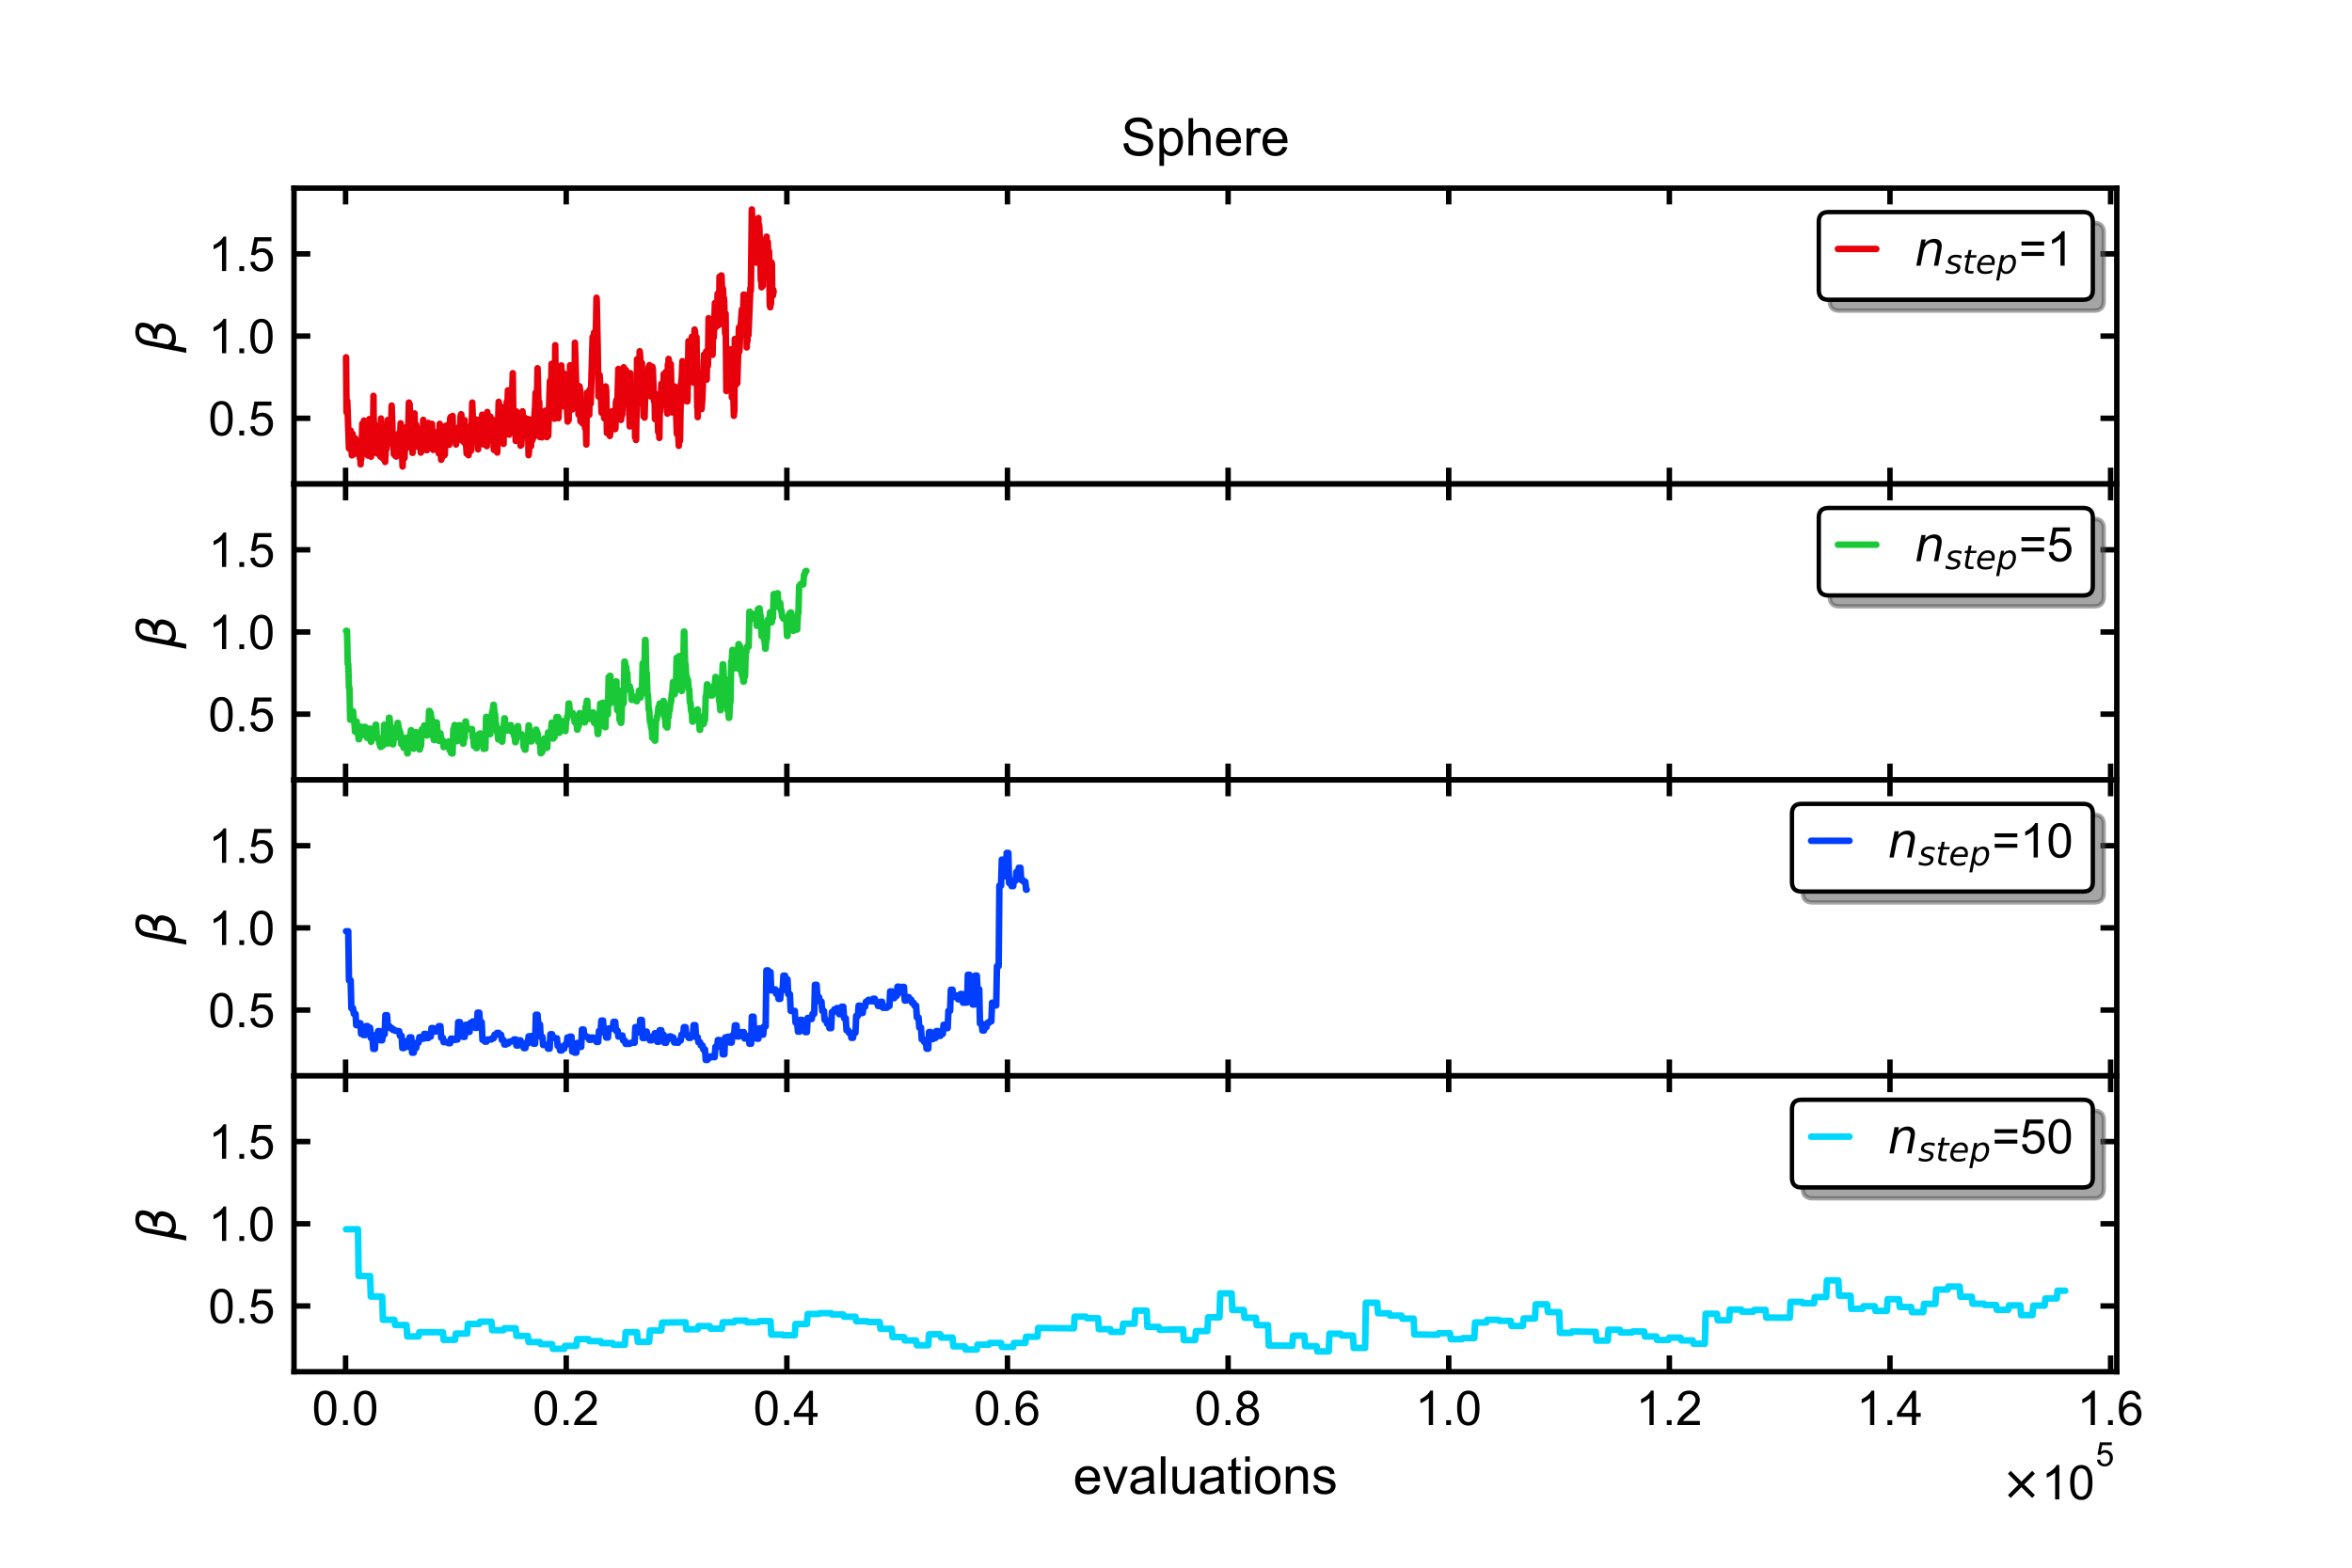 <?xml version="1.0" encoding="utf-8" standalone="no"?>
<!DOCTYPE svg PUBLIC "-//W3C//DTD SVG 1.1//EN"
  "http://www.w3.org/Graphics/SVG/1.1/DTD/svg11.dtd">
<!-- Created with matplotlib (https://matplotlib.org/) -->
<svg height="288pt" version="1.1" viewBox="0 0 432 288" width="432pt" xmlns="http://www.w3.org/2000/svg" xmlns:xlink="http://www.w3.org/1999/xlink">
 <defs>
  <style type="text/css">
*{stroke-linecap:butt;stroke-linejoin:round;}
  </style>
 </defs>
 <g id="figure_1">
  <g id="patch_1">
   <path d="M 0 288 
L 432 288 
L 432 0 
L 0 0 
z
" style="fill:#ffffff;"/>
  </g>
  <g id="axes_1">
   <g id="patch_2">
    <path d="M 54 88.92 
L 388.8 88.92 
L 388.8 34.56 
L 54 34.56 
z
" style="fill:#ffffff;"/>
   </g>
   <g id="matplotlib.axis_1">
    <g id="xtick_1">
     <g id="line2d_1">
      <defs>
       <path d="M 0 0 
L 0 -3 
" id="mbd0bdb01c0" style="stroke:#000000;"/>
      </defs>
      <g>
       <use style="stroke:#000000;" x="63.475" xlink:href="#mbd0bdb01c0" y="88.92"/>
      </g>
     </g>
     <g id="line2d_2">
      <defs>
       <path d="M 0 0 
L 0 3 
" id="m02a518990f" style="stroke:#000000;"/>
      </defs>
      <g>
       <use style="stroke:#000000;" x="63.475" xlink:href="#m02a518990f" y="34.56"/>
      </g>
     </g>
    </g>
    <g id="xtick_2">
     <g id="line2d_3">
      <g>
       <use style="stroke:#000000;" x="103.999" xlink:href="#mbd0bdb01c0" y="88.92"/>
      </g>
     </g>
     <g id="line2d_4">
      <g>
       <use style="stroke:#000000;" x="103.999" xlink:href="#m02a518990f" y="34.56"/>
      </g>
     </g>
    </g>
    <g id="xtick_3">
     <g id="line2d_5">
      <g>
       <use style="stroke:#000000;" x="144.522" xlink:href="#mbd0bdb01c0" y="88.92"/>
      </g>
     </g>
     <g id="line2d_6">
      <g>
       <use style="stroke:#000000;" x="144.522" xlink:href="#m02a518990f" y="34.56"/>
      </g>
     </g>
    </g>
    <g id="xtick_4">
     <g id="line2d_7">
      <g>
       <use style="stroke:#000000;" x="185.045" xlink:href="#mbd0bdb01c0" y="88.92"/>
      </g>
     </g>
     <g id="line2d_8">
      <g>
       <use style="stroke:#000000;" x="185.045" xlink:href="#m02a518990f" y="34.56"/>
      </g>
     </g>
    </g>
    <g id="xtick_5">
     <g id="line2d_9">
      <g>
       <use style="stroke:#000000;" x="225.569" xlink:href="#mbd0bdb01c0" y="88.92"/>
      </g>
     </g>
     <g id="line2d_10">
      <g>
       <use style="stroke:#000000;" x="225.569" xlink:href="#m02a518990f" y="34.56"/>
      </g>
     </g>
    </g>
    <g id="xtick_6">
     <g id="line2d_11">
      <g>
       <use style="stroke:#000000;" x="266.092" xlink:href="#mbd0bdb01c0" y="88.92"/>
      </g>
     </g>
     <g id="line2d_12">
      <g>
       <use style="stroke:#000000;" x="266.092" xlink:href="#m02a518990f" y="34.56"/>
      </g>
     </g>
    </g>
    <g id="xtick_7">
     <g id="line2d_13">
      <g>
       <use style="stroke:#000000;" x="306.616" xlink:href="#mbd0bdb01c0" y="88.92"/>
      </g>
     </g>
     <g id="line2d_14">
      <g>
       <use style="stroke:#000000;" x="306.616" xlink:href="#m02a518990f" y="34.56"/>
      </g>
     </g>
    </g>
    <g id="xtick_8">
     <g id="line2d_15">
      <g>
       <use style="stroke:#000000;" x="347.139" xlink:href="#mbd0bdb01c0" y="88.92"/>
      </g>
     </g>
     <g id="line2d_16">
      <g>
       <use style="stroke:#000000;" x="347.139" xlink:href="#m02a518990f" y="34.56"/>
      </g>
     </g>
    </g>
    <g id="xtick_9">
     <g id="line2d_17">
      <g>
       <use style="stroke:#000000;" x="387.662" xlink:href="#mbd0bdb01c0" y="88.92"/>
      </g>
     </g>
     <g id="line2d_18">
      <g>
       <use style="stroke:#000000;" x="387.662" xlink:href="#m02a518990f" y="34.56"/>
      </g>
     </g>
    </g>
   </g>
   <g id="matplotlib.axis_2">
    <g id="ytick_1">
     <g id="line2d_19">
      <defs>
       <path d="M 0 0 
L 3 0 
" id="mac9a0e099d" style="stroke:#000000;"/>
      </defs>
      <g>
       <use style="stroke:#000000;" x="54" xlink:href="#mac9a0e099d" y="76.84"/>
      </g>
     </g>
     <g id="line2d_20">
      <defs>
       <path d="M 0 0 
L -3 0 
" id="m320c7f402b" style="stroke:#000000;"/>
      </defs>
      <g>
       <use style="stroke:#000000;" x="388.8" xlink:href="#m320c7f402b" y="76.84"/>
      </g>
     </g>
     <g id="text_1">
      <!-- 0.5 -->
      <defs>
       <path d="M 4.156 35.297 
Q 4.156 48 6.766 55.734 
Q 9.375 63.484 14.516 67.672 
Q 19.672 71.875 27.484 71.875 
Q 33.25 71.875 37.594 69.547 
Q 41.938 67.234 44.766 62.859 
Q 47.609 58.5 49.219 52.219 
Q 50.828 45.953 50.828 35.297 
Q 50.828 22.703 48.234 14.969 
Q 45.656 7.234 40.5 3 
Q 35.359 -1.219 27.484 -1.219 
Q 17.141 -1.219 11.234 6.203 
Q 4.156 15.141 4.156 35.297 
z
M 13.188 35.297 
Q 13.188 17.672 17.312 11.828 
Q 21.438 6 27.484 6 
Q 33.547 6 37.672 11.859 
Q 41.797 17.719 41.797 35.297 
Q 41.797 52.984 37.672 58.781 
Q 33.547 64.594 27.391 64.594 
Q 21.344 64.594 17.719 59.469 
Q 13.188 52.938 13.188 35.297 
z
" id="ArialMT-48"/>
       <path d="M 9.078 0 
L 9.078 10.016 
L 19.094 10.016 
L 19.094 0 
z
" id="ArialMT-46"/>
       <path d="M 4.156 18.75 
L 13.375 19.531 
Q 14.406 12.797 18.141 9.391 
Q 21.875 6 27.156 6 
Q 33.5 6 37.891 10.781 
Q 42.281 15.578 42.281 23.484 
Q 42.281 31 38.062 35.344 
Q 33.844 39.703 27 39.703 
Q 22.75 39.703 19.328 37.766 
Q 15.922 35.844 13.969 32.766 
L 5.719 33.844 
L 12.641 70.609 
L 48.25 70.609 
L 48.25 62.203 
L 19.672 62.203 
L 15.828 42.969 
Q 22.266 47.469 29.344 47.469 
Q 38.719 47.469 45.156 40.969 
Q 51.609 34.469 51.609 24.266 
Q 51.609 14.547 45.953 7.469 
Q 39.062 -1.219 27.156 -1.219 
Q 17.391 -1.219 11.203 4.25 
Q 5.031 9.719 4.156 18.75 
z
" id="ArialMT-53"/>
      </defs>
      <g transform="translate(38.268 79.989)scale(0.088 -0.088)">
       <use xlink:href="#ArialMT-48"/>
       <use x="55.615" xlink:href="#ArialMT-46"/>
       <use x="83.398" xlink:href="#ArialMT-53"/>
      </g>
     </g>
    </g>
    <g id="ytick_2">
     <g id="line2d_21">
      <g>
       <use style="stroke:#000000;" x="54" xlink:href="#mac9a0e099d" y="61.74"/>
      </g>
     </g>
     <g id="line2d_22">
      <g>
       <use style="stroke:#000000;" x="388.8" xlink:href="#m320c7f402b" y="61.74"/>
      </g>
     </g>
     <g id="text_2">
      <!-- 1.0 -->
      <defs>
       <path d="M 37.25 0 
L 28.469 0 
L 28.469 56 
Q 25.297 52.984 20.141 49.953 
Q 14.984 46.922 10.891 45.406 
L 10.891 53.906 
Q 18.266 57.375 23.781 62.297 
Q 29.297 67.234 31.594 71.875 
L 37.25 71.875 
z
" id="ArialMT-49"/>
      </defs>
      <g transform="translate(38.268 64.889)scale(0.088 -0.088)">
       <use xlink:href="#ArialMT-49"/>
       <use x="55.615" xlink:href="#ArialMT-46"/>
       <use x="83.398" xlink:href="#ArialMT-48"/>
      </g>
     </g>
    </g>
    <g id="ytick_3">
     <g id="line2d_23">
      <g>
       <use style="stroke:#000000;" x="54" xlink:href="#mac9a0e099d" y="46.64"/>
      </g>
     </g>
     <g id="line2d_24">
      <g>
       <use style="stroke:#000000;" x="388.8" xlink:href="#m320c7f402b" y="46.64"/>
      </g>
     </g>
     <g id="text_3">
      <!-- 1.5 -->
      <g transform="translate(38.268 49.789)scale(0.088 -0.088)">
       <use xlink:href="#ArialMT-49"/>
       <use x="55.615" xlink:href="#ArialMT-46"/>
       <use x="83.398" xlink:href="#ArialMT-53"/>
      </g>
     </g>
    </g>
    <g id="text_4">
     <!-- $\beta$ -->
     <defs>
      <path d="M 13.625 3.375 
L 8.938 -20.797 
L -0.094 -20.797 
L 14.5 54.344 
Q 18.844 76.609 39.656 76.609 
Q 60.75 76.609 57.172 57.812 
Q 54.734 44.438 45.219 39.547 
Q 58.016 35.156 55.516 22.125 
Q 51.125 -1.078 27.484 -1.031 
Q 17.141 -0.984 13.625 3.375 
z
M 15.922 15.094 
Q 19.672 6.594 29.297 6.641 
Q 43.359 6.641 46.344 21.969 
Q 49.031 35.75 26.172 34.672 
L 27.781 42.969 
Q 45.453 42.672 48.531 58.594 
Q 50.641 69.344 39.203 69.281 
Q 26.422 69.281 23.484 54.047 
z
" id="DejaVuSans-Oblique-946"/>
     </defs>
     <g transform="translate(32.252 64.812)rotate(-90)scale(0.096 -0.096)">
      <use transform="translate(0 0.391)" xlink:href="#DejaVuSans-Oblique-946"/>
     </g>
    </g>
   </g>
   <g id="line2d_25">
    <path clip-path="url(#p9099f8dc64)" d="M 63.561 65.642 
L 63.65 75.735 
L 63.694 73.989 
L 63.739 74.686 
L 63.783 73.619 
L 63.828 74.829 
L 64.095 82.373 
L 64.14 82.202 
L 64.185 82.443 
L 64.229 80.371 
L 64.274 81.316 
L 64.318 81.785 
L 64.363 81.752 
L 64.408 79.12 
L 64.452 80.773 
L 64.63 83.651 
L 64.764 79.705 
L 64.809 83.315 
L 64.898 83.104 
L 64.942 82.518 
L 64.987 83.481 
L 65.032 81.792 
L 65.121 82.466 
L 65.254 80.518 
L 65.388 81.627 
L 65.433 80.916 
L 65.522 81.065 
L 65.566 82.501 
L 65.611 81.489 
L 65.656 81.215 
L 65.7 81.622 
L 65.745 81.392 
L 65.789 81.994 
L 65.834 81.477 
L 65.879 81.458 
L 65.968 83.46 
L 66.012 83.213 
L 66.057 82.01 
L 66.101 84.205 
L 66.191 83.921 
L 66.235 85.304 
L 66.28 83.588 
L 66.324 83.732 
L 66.369 84.275 
L 66.547 77.822 
L 66.636 82.755 
L 66.681 82.715 
L 66.859 77.259 
L 66.904 79.201 
L 66.948 82.049 
L 66.993 80.045 
L 67.037 78.759 
L 67.082 79.134 
L 67.216 82.467 
L 67.26 82.015 
L 67.305 83.111 
L 67.35 82 
L 67.394 81.857 
L 67.439 81.957 
L 67.572 83.689 
L 67.84 76.991 
L 68.063 83.21 
L 68.107 83.348 
L 68.152 83.907 
L 68.286 82.166 
L 68.33 83.11 
L 68.419 81.162 
L 68.464 82.623 
L 68.508 81.207 
L 68.598 72.721 
L 68.642 78.121 
L 68.687 77.471 
L 68.82 82.298 
L 68.91 82.768 
L 69.043 79.326 
L 69.088 79.944 
L 69.177 78.244 
L 69.266 83.321 
L 69.355 82.242 
L 69.4 83.147 
L 69.445 82.47 
L 69.489 81.911 
L 69.578 78.996 
L 69.623 79.37 
L 69.89 83.908 
L 69.935 82.768 
L 69.979 76.885 
L 70.024 80.664 
L 70.069 81.32 
L 70.158 83.995 
L 70.202 83.194 
L 70.381 84.299 
L 70.425 81.695 
L 70.47 83.773 
L 70.514 83.611 
L 70.559 81.28 
L 70.604 84.327 
L 70.648 84.263 
L 70.693 84.341 
L 70.737 84.863 
L 70.916 81.174 
L 70.96 81.175 
L 71.005 82.447 
L 71.049 81.335 
L 71.228 77.158 
L 71.272 80.03 
L 71.317 80.005 
L 71.361 78.346 
L 71.406 79.909 
L 71.45 80.133 
L 71.495 81.044 
L 71.584 80.72 
L 71.629 80.568 
L 71.673 79.679 
L 71.718 80.083 
L 71.762 80.418 
L 71.941 74.51 
L 72.075 78.271 
L 72.119 81.629 
L 72.208 81.094 
L 72.253 81.073 
L 72.342 83.445 
L 72.387 82.367 
L 72.431 82.678 
L 72.476 82.011 
L 72.565 83.702 
L 72.609 83.675 
L 72.654 83.785 
L 72.743 83.311 
L 72.788 83.873 
L 72.832 82.729 
L 72.877 83.368 
L 72.921 83.638 
L 72.966 80.843 
L 73.055 81.253 
L 73.1 81.141 
L 73.144 81.341 
L 73.278 79.568 
L 73.412 82.259 
L 73.59 77.771 
L 73.635 78.686 
L 73.768 81.422 
L 73.947 85.699 
L 74.125 80.67 
L 74.17 82.234 
L 74.303 84.117 
L 74.437 78.547 
L 74.482 78.744 
L 74.615 82.38 
L 74.749 78.929 
L 74.838 80.123 
L 74.883 80.065 
L 74.927 79.953 
L 74.972 79.239 
L 75.106 73.952 
L 75.15 76.295 
L 75.195 75.155 
L 75.239 74.254 
L 75.373 80.315 
L 75.462 78.503 
L 75.507 79.716 
L 75.641 81.647 
L 75.685 80.217 
L 75.73 81.7 
L 75.774 83.204 
L 75.819 81.423 
L 75.863 81.315 
L 75.997 79.959 
L 76.042 80.461 
L 76.086 79.521 
L 76.131 75.951 
L 76.175 77.309 
L 76.265 80.544 
L 76.354 80.388 
L 76.443 78.027 
L 76.621 81.599 
L 76.71 80.858 
L 76.755 82.104 
L 76.8 81.14 
L 76.844 80.01 
L 76.889 81.591 
L 76.933 81.71 
L 77.022 78.811 
L 77.067 79.412 
L 77.29 83.149 
L 77.334 82.062 
L 77.379 82.418 
L 77.468 82.89 
L 77.691 79.973 
L 77.736 77.134 
L 77.78 79.941 
L 77.825 79.758 
L 77.959 81.366 
L 78.003 80.848 
L 78.048 81.239 
L 78.226 82.447 
L 78.271 82.438 
L 78.315 81.131 
L 78.36 82.589 
L 78.404 82.708 
L 78.493 79.147 
L 78.538 79.744 
L 78.583 81.263 
L 78.672 77.692 
L 78.805 82.008 
L 78.85 81.314 
L 78.895 78.001 
L 78.939 79.897 
L 79.117 81.289 
L 79.251 79.047 
L 79.296 79.653 
L 79.34 77.873 
L 79.385 79.591 
L 79.43 79.69 
L 79.563 82.649 
L 79.608 80.982 
L 79.652 81.825 
L 79.697 82.263 
L 79.742 81.069 
L 79.786 81.544 
L 79.831 82.144 
L 79.92 79.391 
L 79.964 79.781 
L 80.054 81.58 
L 80.098 81.566 
L 80.143 81.556 
L 80.232 82.367 
L 80.276 82.099 
L 80.321 80.47 
L 80.366 80.526 
L 80.41 81.563 
L 80.499 81.28 
L 80.588 83.282 
L 80.633 81.912 
L 80.767 77.859 
L 80.99 83.309 
L 81.034 84.463 
L 81.123 84.246 
L 81.257 81.847 
L 81.302 82.391 
L 81.346 80.442 
L 81.391 80.912 
L 81.614 83.657 
L 81.658 82.908 
L 81.703 83.496 
L 81.792 78.272 
L 81.837 80.47 
L 81.97 78.619 
L 82.015 78.895 
L 82.059 78.761 
L 82.104 78.133 
L 82.149 78.92 
L 82.193 78.935 
L 82.282 79.904 
L 82.327 79.548 
L 82.372 78.163 
L 82.416 79.412 
L 82.505 81.726 
L 82.684 76.849 
L 82.728 77.585 
L 82.773 76.612 
L 82.817 76.806 
L 82.951 79.577 
L 82.996 79.415 
L 83.129 76.411 
L 83.218 79.791 
L 83.263 79.508 
L 83.352 80.549 
L 83.397 79.986 
L 83.441 78.599 
L 83.486 79.871 
L 83.53 80.23 
L 83.62 79.417 
L 83.753 81.657 
L 83.843 79.928 
L 83.887 80.071 
L 83.976 80.536 
L 84.021 80.955 
L 84.065 79.126 
L 84.11 79.595 
L 84.155 80.819 
L 84.199 79.189 
L 84.244 80.155 
L 84.333 78.401 
L 84.377 80.742 
L 84.467 80.011 
L 84.6 76.434 
L 84.645 78.213 
L 84.689 76.107 
L 84.734 76.155 
L 84.912 80.758 
L 84.957 78.222 
L 85.001 79.02 
L 85.091 81.155 
L 85.135 80.692 
L 85.18 77.785 
L 85.224 78.815 
L 85.269 80.341 
L 85.314 79.375 
L 85.358 77.191 
L 85.403 80.242 
L 85.492 81.569 
L 85.536 79.452 
L 85.581 81.26 
L 85.715 83.337 
L 85.848 78.446 
L 85.893 80.653 
L 85.938 80.489 
L 86.071 83.632 
L 86.294 79.846 
L 86.517 82.785 
L 86.562 81.842 
L 86.74 73.959 
L 87.007 80.874 
L 87.186 78.65 
L 87.319 77.038 
L 87.364 77.659 
L 87.542 79.657 
L 87.587 77.597 
L 87.631 78.83 
L 87.81 82.544 
L 87.899 77.143 
L 87.988 81.401 
L 88.033 77.351 
L 88.077 79.62 
L 88.166 80.659 
L 88.211 80.609 
L 88.255 79.299 
L 88.3 80.292 
L 88.345 80.436 
L 88.389 77.995 
L 88.434 80.013 
L 88.523 78.477 
L 88.568 76.188 
L 88.612 78.216 
L 88.79 81.626 
L 88.835 79.591 
L 88.924 80.461 
L 88.969 81.126 
L 89.236 76.45 
L 89.414 81.962 
L 89.504 75.686 
L 89.593 78.263 
L 89.637 80.674 
L 89.682 79.823 
L 89.726 76.798 
L 89.771 78.042 
L 89.816 79.941 
L 89.905 79.12 
L 89.994 79.718 
L 90.039 76.519 
L 90.172 79.261 
L 90.261 80.496 
L 90.306 80.444 
L 90.351 76.984 
L 90.44 78.11 
L 90.707 82.509 
L 90.752 82.676 
L 90.93 80.91 
L 90.975 81.534 
L 91.019 82.6 
L 91.064 82.227 
L 91.108 80.234 
L 91.153 80.591 
L 91.331 83.133 
L 91.599 73.823 
L 91.643 75.028 
L 91.688 74.283 
L 91.732 74.512 
L 92 78.369 
L 92.044 77.866 
L 92.134 74.791 
L 92.267 80.218 
L 92.312 79.045 
L 92.356 79.89 
L 92.446 77.924 
L 92.49 81.545 
L 92.535 78.683 
L 92.579 77.751 
L 92.624 78.368 
L 92.668 79.184 
L 92.713 78.468 
L 92.758 78.186 
L 92.981 74.817 
L 93.025 76.133 
L 93.07 73.846 
L 93.114 75.416 
L 93.203 74.571 
L 93.293 71.707 
L 93.471 78.862 
L 93.515 79.841 
L 93.605 74.777 
L 93.694 75.007 
L 93.738 76.187 
L 93.783 75.05 
L 93.872 73.142 
L 93.917 74.262 
L 93.961 75.375 
L 94.184 68.556 
L 94.318 78.845 
L 94.362 76.709 
L 94.407 77.176 
L 94.496 75.937 
L 94.541 77.622 
L 94.585 77.426 
L 94.63 76.561 
L 94.719 80.994 
L 94.808 75.561 
L 94.853 75.684 
L 94.986 80.689 
L 95.031 80.269 
L 95.076 79.64 
L 95.12 80.491 
L 95.165 80.171 
L 95.298 77.74 
L 95.343 79.156 
L 95.388 77.474 
L 95.432 76.294 
L 95.477 77.931 
L 95.61 81.875 
L 95.655 80.161 
L 95.7 80.723 
L 95.744 81.773 
L 95.789 81.141 
L 95.967 75.563 
L 96.012 76.339 
L 96.145 78.85 
L 96.279 76.83 
L 96.368 78.213 
L 96.413 77.665 
L 96.457 76.771 
L 96.502 77.466 
L 96.547 77.468 
L 96.68 80.176 
L 96.859 78.049 
L 96.903 78.255 
L 96.948 76.972 
L 96.992 78.59 
L 97.081 83.622 
L 97.126 83.22 
L 97.26 81.412 
L 97.304 81.436 
L 97.349 77.107 
L 97.394 79.547 
L 97.438 79.599 
L 97.527 81.99 
L 97.572 80.937 
L 97.661 77.466 
L 97.75 78.681 
L 97.795 80.858 
L 97.839 80.598 
L 97.884 78.802 
L 97.928 79.989 
L 97.973 80.376 
L 98.151 76.585 
L 98.285 74.683 
L 98.374 72.153 
L 98.419 74.197 
L 98.463 73.743 
L 98.508 71.99 
L 98.597 72.084 
L 98.642 72.247 
L 98.731 67.651 
L 98.775 68.822 
L 98.954 76.152 
L 98.998 76.03 
L 99.043 73.823 
L 99.087 75.795 
L 99.132 80.278 
L 99.177 76.786 
L 99.221 75.93 
L 99.266 77.165 
L 99.355 78.728 
L 99.444 80.054 
L 99.489 76.821 
L 99.533 80.341 
L 99.578 79.268 
L 99.667 79.636 
L 99.801 76.875 
L 99.845 79.117 
L 99.89 78.904 
L 99.934 77.6 
L 99.979 78.149 
L 100.113 79.707 
L 100.157 75.449 
L 100.202 76.646 
L 100.425 80.305 
L 100.469 77.999 
L 100.514 79.982 
L 100.558 79.935 
L 100.603 80.14 
L 100.648 79.639 
L 100.692 80.055 
L 100.87 74.288 
L 101.004 70.001 
L 101.049 71.106 
L 101.093 71.376 
L 101.138 71.083 
L 101.227 70.787 
L 101.316 66.844 
L 101.405 71.786 
L 101.45 68.089 
L 101.494 69.574 
L 101.539 70.06 
L 101.673 74.936 
L 101.717 73.256 
L 101.762 75.008 
L 101.807 75.294 
L 101.851 76.924 
L 101.896 74.906 
L 101.985 63.417 
L 102.074 72.155 
L 102.119 71.989 
L 102.163 72.301 
L 102.208 69.071 
L 102.252 72.9 
L 102.297 72.531 
L 102.386 75.898 
L 102.475 75.89 
L 102.52 76.018 
L 102.564 76.83 
L 102.609 75.928 
L 102.787 73.161 
L 102.832 73.206 
L 102.921 74.073 
L 103.099 67.137 
L 103.188 71.796 
L 103.233 70.94 
L 103.277 70.662 
L 103.322 70.925 
L 103.411 74.636 
L 103.59 68.611 
L 103.723 71.962 
L 103.857 69.915 
L 103.902 70.019 
L 103.991 74.173 
L 104.08 73.728 
L 104.258 77.45 
L 104.303 75.508 
L 104.347 77.083 
L 104.392 76.992 
L 104.436 77.215 
L 104.481 73.879 
L 104.57 75.269 
L 104.615 75.168 
L 104.659 74.728 
L 104.704 67.11 
L 104.793 69.381 
L 104.882 73.914 
L 104.927 73.047 
L 105.016 69.516 
L 105.105 75.222 
L 105.15 72.159 
L 105.194 73.632 
L 105.239 73.206 
L 105.373 71.586 
L 105.506 67.235 
L 105.551 70.694 
L 105.595 62.964 
L 105.64 64.415 
L 105.863 71.826 
L 105.907 71.78 
L 105.952 74.073 
L 105.997 72.582 
L 106.041 71.366 
L 106.086 72.996 
L 106.13 72.599 
L 106.264 76.176 
L 106.442 70.966 
L 106.532 71.51 
L 106.621 77.399 
L 106.71 76.827 
L 106.754 74.797 
L 106.799 76.771 
L 106.844 75.867 
L 106.888 76.094 
L 106.977 77.775 
L 107.022 76.114 
L 107.066 77.159 
L 107.111 77.629 
L 107.245 74.446 
L 107.468 78.663 
L 107.512 78.348 
L 107.557 76.936 
L 107.69 81.664 
L 107.78 72.154 
L 107.913 74.655 
L 107.958 76.167 
L 108.003 74.945 
L 108.047 73.303 
L 108.092 74.398 
L 108.181 74.341 
L 108.225 76.21 
L 108.315 71.605 
L 108.404 73.576 
L 108.448 73.67 
L 108.493 74.181 
L 108.849 61.886 
L 108.894 61.98 
L 108.983 65.752 
L 109.028 64.847 
L 109.072 64.46 
L 109.117 61.097 
L 109.161 63.282 
L 109.295 66.683 
L 109.474 59.37 
L 109.563 54.692 
L 109.607 55.234 
L 109.786 63.939 
L 109.919 72.831 
L 110.008 72.822 
L 110.053 72.788 
L 110.142 68.919 
L 110.187 69.731 
L 110.32 71.49 
L 110.499 75.823 
L 110.677 71.83 
L 110.722 72.075 
L 110.945 76.501 
L 110.989 76.849 
L 111.257 70.996 
L 111.346 71.868 
L 111.479 79.551 
L 111.524 78.159 
L 111.613 77.518 
L 111.658 79.17 
L 111.702 78.986 
L 111.836 75.639 
L 112.014 80.093 
L 112.193 78.791 
L 112.237 78.914 
L 112.282 79.042 
L 112.416 75.55 
L 112.505 75.658 
L 112.594 76.89 
L 112.638 76.096 
L 112.683 75.914 
L 112.728 76.29 
L 112.772 75.529 
L 112.817 76.333 
L 112.995 78.839 
L 113.04 78.579 
L 113.129 73.936 
L 113.173 75.305 
L 113.218 73.529 
L 113.307 73.893 
L 113.352 74.786 
L 113.396 73.968 
L 113.574 67.776 
L 113.753 73.616 
L 113.842 75.934 
L 113.887 74.473 
L 113.976 73.913 
L 114.065 77.145 
L 114.109 74.311 
L 114.154 76.59 
L 114.243 74.968 
L 114.288 76.092 
L 114.466 68.29 
L 114.555 67.473 
L 114.6 67.554 
L 114.689 71.528 
L 114.733 68.169 
L 114.823 69.096 
L 114.956 67.981 
L 115.179 71.346 
L 115.268 72.715 
L 115.358 70.841 
L 115.402 71.385 
L 115.67 78.34 
L 115.759 68.554 
L 115.803 72.58 
L 115.892 75.17 
L 115.937 73.295 
L 116.026 73.772 
L 116.16 77.773 
L 116.294 75.143 
L 116.338 75.7 
L 116.472 74.493 
L 116.516 72.75 
L 116.561 72.915 
L 116.65 80.341 
L 116.739 78.618 
L 116.784 78.737 
L 116.829 80.835 
L 116.873 77.9 
L 116.962 72.952 
L 117.007 66.017 
L 117.096 66.105 
L 117.274 71.602 
L 117.363 69.544 
L 117.497 64.531 
L 117.586 65.521 
L 117.765 71.537 
L 117.898 66.667 
L 118.121 74.535 
L 118.166 74.649 
L 118.21 76.483 
L 118.255 75.846 
L 118.3 75.25 
L 118.389 76.718 
L 118.478 73.486 
L 118.612 69.337 
L 118.656 70.272 
L 118.701 70.093 
L 118.79 69.489 
L 118.834 71.349 
L 118.879 70.618 
L 118.924 68.313 
L 118.968 71.687 
L 119.013 72.702 
L 119.057 71.684 
L 119.146 67.428 
L 119.191 70.068 
L 119.236 69.665 
L 119.28 67.076 
L 119.325 68.989 
L 119.369 68.572 
L 119.458 72.744 
L 119.548 72.639 
L 119.592 72.845 
L 119.681 69.44 
L 119.726 69.601 
L 119.77 69.283 
L 119.815 67.369 
L 119.904 67.734 
L 120.127 73.728 
L 120.172 73.232 
L 120.216 72.201 
L 120.305 77 
L 120.35 74.413 
L 120.395 74.474 
L 120.439 72.381 
L 120.484 75.031 
L 120.573 74.081 
L 120.617 74.705 
L 120.662 75.136 
L 120.707 74.312 
L 120.751 74.699 
L 120.885 79.339 
L 120.929 78.581 
L 120.974 75.17 
L 121.019 78.508 
L 121.063 78.673 
L 121.108 80.45 
L 121.197 74.183 
L 121.286 75.58 
L 121.42 72.739 
L 121.464 70.522 
L 121.509 72.757 
L 121.554 73.417 
L 121.687 71.767 
L 121.776 73.601 
L 121.91 68.721 
L 121.955 71.601 
L 122.044 70.985 
L 122.133 72.467 
L 122.178 72.26 
L 122.267 68.351 
L 122.356 73.573 
L 122.4 71.538 
L 122.579 75.989 
L 122.623 74.906 
L 122.668 66.952 
L 122.757 68.362 
L 122.802 65.933 
L 122.891 66.487 
L 123.025 70.983 
L 123.203 66.904 
L 123.426 75.73 
L 123.47 75.771 
L 123.649 73.975 
L 123.693 75.393 
L 123.738 73.957 
L 123.782 73.704 
L 123.961 71.008 
L 124.05 75.78 
L 124.094 74.896 
L 124.139 74.402 
L 124.317 79.709 
L 124.362 74.844 
L 124.451 76.732 
L 124.674 81.903 
L 124.808 77.859 
L 124.852 79.796 
L 124.897 80.993 
L 125.075 70.541 
L 125.209 69.494 
L 125.342 66.355 
L 125.432 67.643 
L 125.476 66.914 
L 125.521 67.3 
L 125.565 66.76 
L 125.654 66.742 
L 125.699 66.528 
L 125.788 73.63 
L 125.833 73.122 
L 125.877 72.796 
L 126.011 67.355 
L 126.056 67.969 
L 126.234 73.742 
L 126.279 72.925 
L 126.457 62.673 
L 126.501 62.959 
L 126.68 66.388 
L 126.858 62.739 
L 126.903 63.125 
L 126.992 68.519 
L 127.036 65.526 
L 127.081 61.862 
L 127.125 62.58 
L 127.304 70.259 
L 127.393 70.018 
L 127.571 60.535 
L 127.66 61.014 
L 127.839 65.686 
L 127.883 67.46 
L 127.928 61.942 
L 128.062 74.782 
L 128.106 73.74 
L 128.151 76.631 
L 128.195 72.872 
L 128.24 73.379 
L 128.329 69.972 
L 128.374 70.602 
L 128.418 73.714 
L 128.463 72.168 
L 128.596 70.6 
L 128.864 75.157 
L 128.998 73.324 
L 129.221 67.333 
L 129.31 65.144 
L 129.354 68.045 
L 129.443 67.984 
L 129.488 68.212 
L 129.533 65.469 
L 129.577 68.249 
L 129.711 64.561 
L 129.8 69.742 
L 129.845 67.366 
L 129.889 66.205 
L 129.934 66.736 
L 129.978 67.327 
L 130.023 67.133 
L 130.157 58.46 
L 130.201 59.013 
L 130.38 62.647 
L 130.469 61.182 
L 130.558 62.979 
L 130.602 62.78 
L 130.647 62.977 
L 130.692 63.794 
L 130.736 63.447 
L 130.781 62.747 
L 130.825 63.574 
L 130.87 65.187 
L 130.914 63.885 
L 130.959 59.655 
L 131.048 60.869 
L 131.093 62.014 
L 131.316 55.665 
L 131.449 59.433 
L 131.494 60.102 
L 131.628 57.121 
L 131.672 58.143 
L 131.717 57.294 
L 131.806 53.972 
L 131.851 55.915 
L 131.895 55.436 
L 131.94 56.17 
L 131.984 59.729 
L 132.029 56.525 
L 132.118 54.391 
L 132.163 50.816 
L 132.252 51.326 
L 132.341 54.344 
L 132.475 50.608 
L 132.519 50.616 
L 132.697 54.932 
L 132.742 52.972 
L 132.787 53.039 
L 132.92 56.183 
L 132.965 54.767 
L 133.009 55.203 
L 133.188 61.284 
L 133.232 60.2 
L 133.277 57.617 
L 133.411 71.838 
L 133.5 67.623 
L 133.544 68.267 
L 133.634 65.683 
L 133.678 66.255 
L 133.723 68.023 
L 133.767 67.316 
L 133.901 65.514 
L 133.946 65.824 
L 134.079 68.214 
L 134.124 71.61 
L 134.168 66.694 
L 134.213 64.174 
L 134.258 64.827 
L 134.436 73.036 
L 134.48 71.841 
L 134.614 70.42 
L 134.703 72.806 
L 134.793 76.391 
L 134.837 74.833 
L 134.882 75.616 
L 134.971 62.275 
L 135.06 63.096 
L 135.149 66.244 
L 135.194 70.661 
L 135.283 70.256 
L 135.327 69.97 
L 135.417 70.404 
L 135.729 60.151 
L 135.773 64.645 
L 135.818 64.472 
L 135.996 60.336 
L 136.263 56.865 
L 136.353 61.204 
L 136.397 58.782 
L 136.442 60.071 
L 136.486 58.418 
L 136.576 54.128 
L 136.62 55.118 
L 136.665 58.996 
L 136.709 57.671 
L 136.843 54.151 
L 136.977 59.22 
L 137.021 58.32 
L 137.066 58.71 
L 137.11 58.857 
L 137.155 63.824 
L 137.2 58.766 
L 137.289 62.661 
L 137.333 60.486 
L 137.467 61.588 
L 137.824 52.951 
L 137.913 53.332 
L 138.091 38.476 
L 138.269 43.449 
L 138.314 40.812 
L 138.359 41.954 
L 138.403 45.18 
L 138.448 43.503 
L 138.581 41.288 
L 138.715 44.642 
L 138.76 44.689 
L 138.804 44.261 
L 138.893 48.24 
L 138.938 45.495 
L 139.027 43.359 
L 139.072 43.982 
L 139.116 46.31 
L 139.161 44.49 
L 139.295 40.046 
L 139.339 43.056 
L 139.384 42.28 
L 139.428 41.374 
L 139.473 41.918 
L 139.562 44.22 
L 139.607 43.935 
L 139.74 51.52 
L 139.785 50.418 
L 139.83 50.482 
L 139.874 52.775 
L 139.919 49.825 
L 139.963 49.281 
L 140.008 49.29 
L 140.097 52.546 
L 140.275 44.251 
L 140.364 45.259 
L 140.409 47.531 
L 140.454 46.771 
L 140.543 45.476 
L 140.587 43.988 
L 140.632 44.307 
L 140.721 47.021 
L 140.81 43.478 
L 140.855 48.933 
L 140.944 47.063 
L 141.033 44.478 
L 141.078 46.151 
L 141.167 47.881 
L 141.211 47.326 
L 141.256 46.186 
L 141.39 56.112 
L 141.434 55.49 
L 141.479 56.448 
L 141.568 51.713 
L 141.613 55.813 
L 141.657 52.729 
L 141.702 48.205 
L 141.791 48.578 
L 141.835 53.966 
L 141.925 53.439 
L 141.969 54.282 
L 142.014 53.202 
L 142.058 53.779 
L 142.097 53.494 
" style="fill:none;stroke:#e8000b;stroke-linecap:round;stroke-width:1.2;"/>
   </g>
   <g id="patch_3">
    <path d="M 54 88.92 
L 54 34.56 
" style="fill:none;stroke:#000000;stroke-linecap:square;stroke-linejoin:miter;"/>
   </g>
   <g id="patch_4">
    <path d="M 388.8 88.92 
L 388.8 34.56 
" style="fill:none;stroke:#000000;stroke-linecap:square;stroke-linejoin:miter;"/>
   </g>
   <g id="patch_5">
    <path d="M 54 88.92 
L 388.8 88.92 
" style="fill:none;stroke:#000000;stroke-linecap:square;stroke-linejoin:miter;"/>
   </g>
   <g id="patch_6">
    <path d="M 54 34.56 
L 388.8 34.56 
" style="fill:none;stroke:#000000;stroke-linecap:square;stroke-linejoin:miter;"/>
   </g>
   <g id="text_5">
    <!-- Sphere -->
    <defs>
     <path d="M 4.5 23 
L 13.422 23.781 
Q 14.062 18.406 16.375 14.969 
Q 18.703 11.531 23.578 9.406 
Q 28.469 7.281 34.578 7.281 
Q 39.984 7.281 44.141 8.891 
Q 48.297 10.5 50.312 13.297 
Q 52.344 16.109 52.344 19.438 
Q 52.344 22.797 50.391 25.312 
Q 48.438 27.828 43.953 29.547 
Q 41.062 30.672 31.203 33.031 
Q 21.344 35.406 17.391 37.5 
Q 12.25 40.188 9.734 44.156 
Q 7.234 48.141 7.234 53.078 
Q 7.234 58.5 10.297 63.203 
Q 13.375 67.922 19.281 70.359 
Q 25.203 72.797 32.422 72.797 
Q 40.375 72.797 46.453 70.234 
Q 52.547 67.672 55.812 62.688 
Q 59.078 57.719 59.328 51.422 
L 50.25 50.734 
Q 49.516 57.516 45.281 60.984 
Q 41.062 64.453 32.812 64.453 
Q 24.219 64.453 20.281 61.297 
Q 16.359 58.156 16.359 53.719 
Q 16.359 49.859 19.141 47.359 
Q 21.875 44.875 33.422 42.266 
Q 44.969 39.656 49.266 37.703 
Q 55.516 34.812 58.484 30.391 
Q 61.469 25.984 61.469 20.219 
Q 61.469 14.5 58.203 9.438 
Q 54.938 4.391 48.797 1.578 
Q 42.672 -1.219 35.016 -1.219 
Q 25.297 -1.219 18.719 1.609 
Q 12.156 4.438 8.422 10.125 
Q 4.688 15.828 4.5 23 
z
" id="ArialMT-83"/>
     <path d="M 6.594 -19.875 
L 6.594 51.859 
L 14.594 51.859 
L 14.594 45.125 
Q 17.438 49.078 21 51.047 
Q 24.562 53.031 29.641 53.031 
Q 36.281 53.031 41.359 49.609 
Q 46.438 46.188 49.016 39.953 
Q 51.609 33.734 51.609 26.312 
Q 51.609 18.359 48.75 11.984 
Q 45.906 5.609 40.453 2.219 
Q 35.016 -1.172 29 -1.172 
Q 24.609 -1.172 21.109 0.688 
Q 17.625 2.547 15.375 5.375 
L 15.375 -19.875 
z
M 14.547 25.641 
Q 14.547 15.625 18.594 10.844 
Q 22.656 6.062 28.422 6.062 
Q 34.281 6.062 38.453 11.016 
Q 42.625 15.969 42.625 26.375 
Q 42.625 36.281 38.547 41.203 
Q 34.469 46.141 28.812 46.141 
Q 23.188 46.141 18.859 40.891 
Q 14.547 35.641 14.547 25.641 
z
" id="ArialMT-112"/>
     <path d="M 6.594 0 
L 6.594 71.578 
L 15.375 71.578 
L 15.375 45.906 
Q 21.531 53.031 30.906 53.031 
Q 36.672 53.031 40.922 50.75 
Q 45.172 48.484 47 44.484 
Q 48.828 40.484 48.828 32.859 
L 48.828 0 
L 40.047 0 
L 40.047 32.859 
Q 40.047 39.453 37.188 42.453 
Q 34.328 45.453 29.109 45.453 
Q 25.203 45.453 21.75 43.422 
Q 18.312 41.406 16.844 37.938 
Q 15.375 34.469 15.375 28.375 
L 15.375 0 
z
" id="ArialMT-104"/>
     <path d="M 42.094 16.703 
L 51.172 15.578 
Q 49.031 7.625 43.219 3.219 
Q 37.406 -1.172 28.375 -1.172 
Q 17 -1.172 10.328 5.828 
Q 3.656 12.844 3.656 25.484 
Q 3.656 38.578 10.391 45.797 
Q 17.141 53.031 27.875 53.031 
Q 38.281 53.031 44.875 45.953 
Q 51.469 38.875 51.469 26.031 
Q 51.469 25.25 51.422 23.688 
L 12.75 23.688 
Q 13.234 15.141 17.578 10.594 
Q 21.922 6.062 28.422 6.062 
Q 33.25 6.062 36.672 8.594 
Q 40.094 11.141 42.094 16.703 
z
M 13.234 30.906 
L 42.188 30.906 
Q 41.609 37.453 38.875 40.719 
Q 34.672 45.797 27.984 45.797 
Q 21.922 45.797 17.797 41.75 
Q 13.672 37.703 13.234 30.906 
z
" id="ArialMT-101"/>
     <path d="M 6.5 0 
L 6.5 51.859 
L 14.406 51.859 
L 14.406 44 
Q 17.438 49.516 20 51.266 
Q 22.562 53.031 25.641 53.031 
Q 30.078 53.031 34.672 50.203 
L 31.641 42.047 
Q 28.422 43.953 25.203 43.953 
Q 22.312 43.953 20.016 42.219 
Q 17.719 40.484 16.75 37.406 
Q 15.281 32.719 15.281 27.156 
L 15.281 0 
z
" id="ArialMT-114"/>
    </defs>
    <g transform="translate(205.923 28.56)scale(0.096 -0.096)">
     <use xlink:href="#ArialMT-83"/>
     <use x="66.699" xlink:href="#ArialMT-112"/>
     <use x="122.314" xlink:href="#ArialMT-104"/>
     <use x="177.93" xlink:href="#ArialMT-101"/>
     <use x="233.545" xlink:href="#ArialMT-114"/>
     <use x="266.846" xlink:href="#ArialMT-101"/>
    </g>
   </g>
   <g id="legend_1">
    <g id="patch_7">
     <path d="M 337.824 57.064 
L 384.64 57.064 
Q 386.4 57.064 386.4 55.304 
L 386.4 42.72 
Q 386.4 40.96 384.64 40.96 
L 337.824 40.96 
Q 336.064 40.96 336.064 42.72 
L 336.064 55.304 
Q 336.064 57.064 337.824 57.064 
z
" style="fill:#4c4c4c;opacity:0.5;stroke:#4c4c4c;stroke-linejoin:miter;stroke-width:0.8;"/>
    </g>
    <g id="patch_8">
     <path d="M 335.824 55.064 
L 382.64 55.064 
Q 384.4 55.064 384.4 53.304 
L 384.4 40.72 
Q 384.4 38.96 382.64 38.96 
L 335.824 38.96 
Q 334.064 38.96 334.064 40.72 
L 334.064 53.304 
Q 334.064 55.064 335.824 55.064 
z
" style="fill:#ffffff;stroke:#000000;stroke-linejoin:miter;stroke-width:0.8;"/>
    </g>
    <g id="line2d_26">
     <path d="M 337.584 45.736 
L 344.624 45.736 
" style="fill:none;stroke:#e8000b;stroke-linecap:round;stroke-width:1.2;"/>
    </g>
    <g id="line2d_27"/>
    <g id="text_6">
     <!-- $n_{step}$=1 -->
     <defs>
      <path d="M 55.719 33.016 
L 49.312 0 
L 40.281 0 
L 46.688 32.672 
Q 47.125 34.969 47.359 36.719 
Q 47.609 38.484 47.609 39.5 
Q 47.609 43.609 45.016 45.891 
Q 42.438 48.188 37.797 48.188 
Q 30.562 48.188 25.344 43.375 
Q 20.125 38.578 18.5 30.328 
L 12.5 0 
L 3.516 0 
L 14.109 54.688 
L 23.094 54.688 
L 21.297 46.094 
Q 25.047 50.828 30.312 53.406 
Q 35.594 56 41.406 56 
Q 48.641 56 52.609 52.094 
Q 56.594 48.188 56.594 41.109 
Q 56.594 39.359 56.375 37.359 
Q 56.156 35.359 55.719 33.016 
z
" id="DejaVuSans-Oblique-110"/>
      <path d="M 50 53.078 
L 48.297 44.578 
Q 44.734 46.531 40.766 47.5 
Q 36.812 48.484 32.625 48.484 
Q 25.531 48.484 21.453 46.062 
Q 17.391 43.656 17.391 39.5 
Q 17.391 34.672 26.859 32.078 
Q 27.594 31.891 27.938 31.781 
L 30.812 30.906 
Q 39.797 28.422 42.797 25.688 
Q 45.797 22.953 45.797 18.219 
Q 45.797 9.516 38.891 4.047 
Q 31.984 -1.422 20.797 -1.422 
Q 16.453 -1.422 11.672 -0.578 
Q 6.891 0.25 1.125 2 
L 2.875 11.281 
Q 7.812 8.734 12.594 7.422 
Q 17.391 6.109 21.781 6.109 
Q 28.375 6.109 32.5 8.938 
Q 36.625 11.766 36.625 16.109 
Q 36.625 20.797 25.781 23.688 
L 24.859 23.922 
L 21.781 24.703 
Q 14.938 26.516 11.766 29.469 
Q 8.594 32.422 8.594 37.016 
Q 8.594 45.75 15.156 50.875 
Q 21.734 56 33.016 56 
Q 37.453 56 41.672 55.266 
Q 45.906 54.547 50 53.078 
z
" id="DejaVuSans-Oblique-115"/>
      <path d="M 42.281 54.688 
L 40.922 47.703 
L 23 47.703 
L 17.188 18.016 
Q 16.891 16.359 16.75 15.234 
Q 16.609 14.109 16.609 13.484 
Q 16.609 10.359 18.484 8.938 
Q 20.359 7.516 24.516 7.516 
L 33.594 7.516 
L 32.078 0 
L 23.484 0 
Q 15.484 0 11.547 3.125 
Q 7.625 6.25 7.625 12.594 
Q 7.625 13.719 7.766 15.062 
Q 7.906 16.406 8.203 18.016 
L 14.016 47.703 
L 6.391 47.703 
L 7.812 54.688 
L 15.281 54.688 
L 18.312 70.219 
L 27.297 70.219 
L 24.312 54.688 
z
" id="DejaVuSans-Oblique-116"/>
      <path d="M 48.094 32.234 
Q 48.25 33.016 48.312 33.844 
Q 48.391 34.672 48.391 35.5 
Q 48.391 41.453 44.891 44.922 
Q 41.406 48.391 35.406 48.391 
Q 28.719 48.391 23.578 44.156 
Q 18.453 39.938 15.828 32.172 
z
M 55.906 25.203 
L 14.109 25.203 
Q 13.812 23.344 13.719 22.266 
Q 13.625 21.188 13.625 20.406 
Q 13.625 13.625 17.797 9.906 
Q 21.969 6.203 29.594 6.203 
Q 35.453 6.203 40.672 7.516 
Q 45.906 8.844 50.391 11.375 
L 48.688 2.484 
Q 43.844 0.531 38.688 -0.438 
Q 33.547 -1.422 28.219 -1.422 
Q 16.844 -1.422 10.719 4.016 
Q 4.594 9.469 4.594 19.484 
Q 4.594 28.031 7.641 35.375 
Q 10.688 42.719 16.609 48.484 
Q 20.406 52.094 25.656 54.047 
Q 30.906 56 36.812 56 
Q 46.094 56 51.578 50.438 
Q 57.078 44.875 57.078 35.5 
Q 57.078 33.25 56.781 30.688 
Q 56.5 28.125 55.906 25.203 
z
" id="DejaVuSans-Oblique-101"/>
      <path d="M 49.609 33.688 
Q 49.609 40.875 46.484 44.672 
Q 43.359 48.484 37.5 48.484 
Q 33.5 48.484 29.859 46.438 
Q 26.219 44.391 23.391 40.484 
Q 20.609 36.625 18.938 31.156 
Q 17.281 25.688 17.281 20.312 
Q 17.281 13.484 20.406 9.797 
Q 23.531 6.109 29.297 6.109 
Q 33.547 6.109 37.188 8.109 
Q 40.828 10.109 43.406 13.922 
Q 46.188 17.922 47.891 23.344 
Q 49.609 28.766 49.609 33.688 
z
M 21.781 46.391 
Q 25.391 51.125 30.297 53.562 
Q 35.203 56 41.219 56 
Q 49.609 56 54.25 50.5 
Q 58.891 45.016 58.891 35.109 
Q 58.891 27 56 19.656 
Q 53.125 12.312 47.703 6.5 
Q 44.094 2.641 39.547 0.609 
Q 35.016 -1.422 29.984 -1.422 
Q 24.172 -1.422 20.219 1 
Q 16.266 3.422 14.312 8.203 
L 8.688 -20.797 
L -0.297 -20.797 
L 14.406 54.688 
L 23.391 54.688 
z
" id="DejaVuSans-Oblique-112"/>
      <path d="M 52.828 42.094 
L 5.562 42.094 
L 5.562 50.297 
L 52.828 50.297 
z
M 52.828 20.359 
L 5.562 20.359 
L 5.562 28.562 
L 52.828 28.562 
z
" id="ArialMT-61"/>
     </defs>
     <g transform="translate(351.664 48.816)scale(0.088 -0.088)">
      <use transform="translate(0 0.125)" xlink:href="#DejaVuSans-Oblique-110"/>
      <use transform="translate(63.379 -16.281)scale(0.7)" xlink:href="#DejaVuSans-Oblique-115"/>
      <use transform="translate(99.849 -16.281)scale(0.7)" xlink:href="#DejaVuSans-Oblique-116"/>
      <use transform="translate(127.295 -16.281)scale(0.7)" xlink:href="#DejaVuSans-Oblique-101"/>
      <use transform="translate(170.361 -16.281)scale(0.7)" xlink:href="#DejaVuSans-Oblique-112"/>
      <use transform="translate(217.529 0.125)" xlink:href="#ArialMT-61"/>
      <use transform="translate(275.928 0.125)" xlink:href="#ArialMT-49"/>
     </g>
    </g>
   </g>
  </g>
  <g id="axes_2">
   <g id="patch_9">
    <path d="M 54 143.28 
L 388.8 143.28 
L 388.8 88.92 
L 54 88.92 
z
" style="fill:#ffffff;"/>
   </g>
   <g id="matplotlib.axis_3">
    <g id="xtick_10">
     <g id="line2d_28">
      <g>
       <use style="stroke:#000000;" x="63.475" xlink:href="#mbd0bdb01c0" y="143.28"/>
      </g>
     </g>
     <g id="line2d_29">
      <g>
       <use style="stroke:#000000;" x="63.475" xlink:href="#m02a518990f" y="88.92"/>
      </g>
     </g>
    </g>
    <g id="xtick_11">
     <g id="line2d_30">
      <g>
       <use style="stroke:#000000;" x="103.999" xlink:href="#mbd0bdb01c0" y="143.28"/>
      </g>
     </g>
     <g id="line2d_31">
      <g>
       <use style="stroke:#000000;" x="103.999" xlink:href="#m02a518990f" y="88.92"/>
      </g>
     </g>
    </g>
    <g id="xtick_12">
     <g id="line2d_32">
      <g>
       <use style="stroke:#000000;" x="144.522" xlink:href="#mbd0bdb01c0" y="143.28"/>
      </g>
     </g>
     <g id="line2d_33">
      <g>
       <use style="stroke:#000000;" x="144.522" xlink:href="#m02a518990f" y="88.92"/>
      </g>
     </g>
    </g>
    <g id="xtick_13">
     <g id="line2d_34">
      <g>
       <use style="stroke:#000000;" x="185.045" xlink:href="#mbd0bdb01c0" y="143.28"/>
      </g>
     </g>
     <g id="line2d_35">
      <g>
       <use style="stroke:#000000;" x="185.045" xlink:href="#m02a518990f" y="88.92"/>
      </g>
     </g>
    </g>
    <g id="xtick_14">
     <g id="line2d_36">
      <g>
       <use style="stroke:#000000;" x="225.569" xlink:href="#mbd0bdb01c0" y="143.28"/>
      </g>
     </g>
     <g id="line2d_37">
      <g>
       <use style="stroke:#000000;" x="225.569" xlink:href="#m02a518990f" y="88.92"/>
      </g>
     </g>
    </g>
    <g id="xtick_15">
     <g id="line2d_38">
      <g>
       <use style="stroke:#000000;" x="266.092" xlink:href="#mbd0bdb01c0" y="143.28"/>
      </g>
     </g>
     <g id="line2d_39">
      <g>
       <use style="stroke:#000000;" x="266.092" xlink:href="#m02a518990f" y="88.92"/>
      </g>
     </g>
    </g>
    <g id="xtick_16">
     <g id="line2d_40">
      <g>
       <use style="stroke:#000000;" x="306.616" xlink:href="#mbd0bdb01c0" y="143.28"/>
      </g>
     </g>
     <g id="line2d_41">
      <g>
       <use style="stroke:#000000;" x="306.616" xlink:href="#m02a518990f" y="88.92"/>
      </g>
     </g>
    </g>
    <g id="xtick_17">
     <g id="line2d_42">
      <g>
       <use style="stroke:#000000;" x="347.139" xlink:href="#mbd0bdb01c0" y="143.28"/>
      </g>
     </g>
     <g id="line2d_43">
      <g>
       <use style="stroke:#000000;" x="347.139" xlink:href="#m02a518990f" y="88.92"/>
      </g>
     </g>
    </g>
    <g id="xtick_18">
     <g id="line2d_44">
      <g>
       <use style="stroke:#000000;" x="387.662" xlink:href="#mbd0bdb01c0" y="143.28"/>
      </g>
     </g>
     <g id="line2d_45">
      <g>
       <use style="stroke:#000000;" x="387.662" xlink:href="#m02a518990f" y="88.92"/>
      </g>
     </g>
    </g>
   </g>
   <g id="matplotlib.axis_4">
    <g id="ytick_4">
     <g id="line2d_46">
      <g>
       <use style="stroke:#000000;" x="54" xlink:href="#mac9a0e099d" y="131.2"/>
      </g>
     </g>
     <g id="line2d_47">
      <g>
       <use style="stroke:#000000;" x="388.8" xlink:href="#m320c7f402b" y="131.2"/>
      </g>
     </g>
     <g id="text_7">
      <!-- 0.5 -->
      <g transform="translate(38.268 134.349)scale(0.088 -0.088)">
       <use xlink:href="#ArialMT-48"/>
       <use x="55.615" xlink:href="#ArialMT-46"/>
       <use x="83.398" xlink:href="#ArialMT-53"/>
      </g>
     </g>
    </g>
    <g id="ytick_5">
     <g id="line2d_48">
      <g>
       <use style="stroke:#000000;" x="54" xlink:href="#mac9a0e099d" y="116.1"/>
      </g>
     </g>
     <g id="line2d_49">
      <g>
       <use style="stroke:#000000;" x="388.8" xlink:href="#m320c7f402b" y="116.1"/>
      </g>
     </g>
     <g id="text_8">
      <!-- 1.0 -->
      <g transform="translate(38.268 119.249)scale(0.088 -0.088)">
       <use xlink:href="#ArialMT-49"/>
       <use x="55.615" xlink:href="#ArialMT-46"/>
       <use x="83.398" xlink:href="#ArialMT-48"/>
      </g>
     </g>
    </g>
    <g id="ytick_6">
     <g id="line2d_50">
      <g>
       <use style="stroke:#000000;" x="54" xlink:href="#mac9a0e099d" y="101"/>
      </g>
     </g>
     <g id="line2d_51">
      <g>
       <use style="stroke:#000000;" x="388.8" xlink:href="#m320c7f402b" y="101"/>
      </g>
     </g>
     <g id="text_9">
      <!-- 1.5 -->
      <g transform="translate(38.268 104.149)scale(0.088 -0.088)">
       <use xlink:href="#ArialMT-49"/>
       <use x="55.615" xlink:href="#ArialMT-46"/>
       <use x="83.398" xlink:href="#ArialMT-53"/>
      </g>
     </g>
    </g>
    <g id="text_10">
     <!-- $\beta$ -->
     <g transform="translate(32.252 119.172)rotate(-90)scale(0.096 -0.096)">
      <use transform="translate(0 0.391)" xlink:href="#DejaVuSans-Oblique-946"/>
     </g>
    </g>
   </g>
   <g id="line2d_52">
    <path clip-path="url(#pa9c342a15d)" d="M 63.561 115.897 
L 63.739 115.897 
L 63.873 121.986 
L 63.962 121.986 
L 64.095 126.35 
L 64.185 126.35 
L 64.318 132.22 
L 64.408 132.22 
L 64.541 131.495 
L 64.63 131.495 
L 64.764 130.684 
L 64.853 130.684 
L 64.987 132.49 
L 65.076 132.49 
L 65.21 134.425 
L 65.299 134.425 
L 65.433 132.558 
L 65.522 132.558 
L 65.656 134.686 
L 65.745 134.686 
L 65.879 135.808 
L 65.968 135.808 
L 66.101 135.236 
L 66.191 135.236 
L 66.324 133.51 
L 66.413 133.51 
L 66.547 134.908 
L 66.859 135.014 
L 66.993 133.531 
L 67.082 133.531 
L 67.216 134.986 
L 67.305 134.986 
L 67.439 135.557 
L 67.528 135.557 
L 67.662 134.8 
L 67.751 134.8 
L 67.884 133.854 
L 67.974 133.854 
L 68.107 136.26 
L 68.196 136.26 
L 68.33 134.817 
L 68.419 134.817 
L 68.553 134.004 
L 68.642 134.004 
L 68.776 133.779 
L 68.865 133.779 
L 68.999 133.139 
L 69.088 133.139 
L 69.222 135.632 
L 69.534 135.574 
L 69.667 136.614 
L 69.757 136.614 
L 69.89 137.227 
L 69.979 137.227 
L 70.113 135.973 
L 70.202 135.973 
L 70.336 136.923 
L 70.425 136.923 
L 70.559 133.142 
L 70.648 133.142 
L 70.782 134.231 
L 70.871 134.231 
L 71.005 133.699 
L 71.094 133.699 
L 71.228 136.581 
L 71.317 136.581 
L 71.45 131.855 
L 71.54 131.855 
L 71.673 133.38 
L 71.762 133.38 
L 71.896 135.385 
L 71.985 135.385 
L 72.119 136.746 
L 72.208 136.746 
L 72.342 135.565 
L 72.654 135.522 
L 72.788 134.269 
L 72.877 134.269 
L 73.011 132.807 
L 73.1 132.807 
L 73.233 133.953 
L 73.323 133.953 
L 73.456 134.572 
L 73.546 134.572 
L 73.679 136.668 
L 73.991 136.692 
L 74.125 137.387 
L 74.214 137.387 
L 74.348 135.566 
L 74.437 135.566 
L 74.571 136.74 
L 74.66 136.74 
L 74.794 138.403 
L 74.883 138.403 
L 75.017 135.393 
L 75.106 135.393 
L 75.239 135.758 
L 75.329 135.758 
L 75.462 134.151 
L 75.551 134.151 
L 75.685 136.117 
L 75.774 136.117 
L 75.908 137.538 
L 75.997 137.538 
L 76.131 136.806 
L 76.22 136.806 
L 76.354 134.5 
L 76.443 134.5 
L 76.577 136.184 
L 76.666 136.184 
L 76.8 136.898 
L 76.889 136.898 
L 77.022 137.688 
L 77.112 137.688 
L 77.245 137.01 
L 77.334 137.01 
L 77.468 133.979 
L 77.557 133.979 
L 77.691 135.083 
L 77.78 135.083 
L 77.914 133.262 
L 78.003 133.262 
L 78.137 133.572 
L 78.226 133.572 
L 78.36 135.11 
L 78.449 135.11 
L 78.583 134.081 
L 78.672 134.081 
L 78.805 130.606 
L 78.895 130.606 
L 79.028 130.975 
L 79.117 130.975 
L 79.251 132.175 
L 79.34 132.175 
L 79.474 135.267 
L 79.563 135.267 
L 79.697 135.956 
L 79.786 135.956 
L 79.92 134.994 
L 80.009 134.994 
L 80.143 132.722 
L 80.232 132.722 
L 80.366 134.386 
L 80.455 134.386 
L 80.588 136.102 
L 80.678 136.102 
L 80.811 134.71 
L 80.901 134.71 
L 81.034 135.889 
L 81.123 135.889 
L 81.257 136.006 
L 81.346 136.006 
L 81.48 137.256 
L 81.792 137.147 
L 81.926 136.875 
L 82.015 136.875 
L 82.149 137.128 
L 82.238 137.128 
L 82.372 136.219 
L 82.461 136.219 
L 82.594 137.829 
L 82.684 137.829 
L 82.817 138.308 
L 82.906 138.308 
L 83.04 138.426 
L 83.129 138.426 
L 83.263 133.995 
L 83.352 133.995 
L 83.486 133.191 
L 83.575 133.191 
L 83.709 134.813 
L 83.798 134.813 
L 83.932 136.158 
L 84.021 136.158 
L 84.155 134.713 
L 84.244 134.713 
L 84.377 133.217 
L 84.467 133.217 
L 84.6 134.833 
L 84.689 134.833 
L 84.823 134.951 
L 84.912 134.951 
L 85.046 136.604 
L 85.135 136.604 
L 85.269 135.562 
L 85.358 135.562 
L 85.492 132.552 
L 85.581 132.552 
L 85.715 133.931 
L 86.695 133.931 
L 86.829 135.505 
L 86.918 135.505 
L 87.052 137.083 
L 87.141 137.083 
L 87.275 136.926 
L 87.364 136.926 
L 87.498 137.442 
L 87.587 137.442 
L 87.721 135.544 
L 87.81 135.544 
L 87.943 134.859 
L 88.033 134.859 
L 88.166 134.739 
L 88.255 134.739 
L 88.389 134.962 
L 88.478 134.962 
L 88.612 136.008 
L 88.701 136.008 
L 88.835 137.586 
L 89.147 137.524 
L 89.281 131.696 
L 89.37 131.696 
L 89.504 133.057 
L 89.593 133.057 
L 89.726 134.149 
L 89.816 134.149 
L 89.949 134.874 
L 90.039 134.874 
L 90.172 131.963 
L 90.261 131.963 
L 90.395 130.756 
L 90.484 130.756 
L 90.618 129.481 
L 90.707 129.481 
L 90.841 131.171 
L 90.93 131.171 
L 91.064 133.088 
L 91.153 133.088 
L 91.287 134.568 
L 91.376 134.568 
L 91.51 135.833 
L 91.599 135.833 
L 91.732 133.983 
L 91.822 133.983 
L 91.955 135.212 
L 92.044 135.212 
L 92.178 136.245 
L 92.267 136.245 
L 92.401 133.605 
L 92.49 133.605 
L 92.624 131.96 
L 92.713 131.96 
L 92.847 133.353 
L 92.936 133.353 
L 93.07 134.225 
L 93.159 134.225 
L 93.293 133.505 
L 93.382 133.505 
L 93.515 133.287 
L 93.827 133.195 
L 93.961 134.4 
L 94.05 134.4 
L 94.184 133.879 
L 94.273 133.879 
L 94.407 135.162 
L 94.496 135.162 
L 94.63 136.351 
L 94.719 136.351 
L 94.853 135.508 
L 94.942 135.508 
L 95.076 133.394 
L 95.165 133.394 
L 95.298 135.166 
L 95.61 135.081 
L 95.744 134.881 
L 95.833 134.881 
L 95.967 135.561 
L 96.056 135.561 
L 96.19 137.249 
L 96.279 137.249 
L 96.413 137.726 
L 96.502 137.726 
L 96.636 136.012 
L 96.725 136.012 
L 96.859 136.237 
L 96.948 136.237 
L 97.081 133.257 
L 97.171 133.257 
L 97.304 135.73 
L 97.394 135.73 
L 97.527 136.215 
L 97.616 136.215 
L 97.75 135.691 
L 97.839 135.691 
L 97.973 134.729 
L 98.062 134.729 
L 98.196 135.212 
L 98.285 135.212 
L 98.419 134.046 
L 98.508 134.046 
L 98.642 134.625 
L 98.731 134.625 
L 98.865 136.283 
L 98.954 136.283 
L 99.087 136.503 
L 99.177 136.503 
L 99.31 138.378 
L 99.399 138.378 
L 99.533 138.121 
L 99.622 138.121 
L 99.756 136.672 
L 99.845 136.672 
L 99.979 135.65 
L 100.068 135.65 
L 100.202 136.918 
L 100.291 136.918 
L 100.425 137.371 
L 100.514 137.371 
L 100.648 134.569 
L 100.737 134.569 
L 100.87 135.002 
L 100.96 135.002 
L 101.093 134.817 
L 101.182 134.817 
L 101.316 132.762 
L 101.405 132.762 
L 101.539 135.681 
L 101.628 135.681 
L 101.762 135.423 
L 101.851 135.423 
L 101.985 133.843 
L 102.074 133.843 
L 102.208 131.737 
L 102.52 131.729 
L 102.653 134.645 
L 102.743 134.645 
L 102.876 132.333 
L 102.965 132.333 
L 103.099 133.022 
L 103.188 133.022 
L 103.322 133.606 
L 103.411 133.606 
L 103.545 132.764 
L 103.634 132.764 
L 103.768 134.303 
L 103.857 134.303 
L 103.991 132.223 
L 104.08 132.223 
L 104.214 131.555 
L 104.303 131.555 
L 104.436 129.238 
L 104.526 129.238 
L 104.659 130.74 
L 104.748 130.74 
L 104.882 131.416 
L 104.971 131.416 
L 105.105 130.967 
L 105.194 130.967 
L 105.328 131.479 
L 105.417 131.479 
L 105.551 132.681 
L 105.863 132.624 
L 105.997 134.039 
L 106.086 134.039 
L 106.219 133.397 
L 106.309 133.397 
L 106.442 131.028 
L 106.754 131.091 
L 106.888 131.977 
L 106.977 131.977 
L 107.111 131.679 
L 107.2 131.679 
L 107.334 132.711 
L 107.423 132.711 
L 107.557 129.864 
L 107.646 129.864 
L 107.78 128.736 
L 107.869 128.736 
L 108.003 132.03 
L 108.315 132.091 
L 108.448 131.819 
L 108.537 131.819 
L 108.671 130.903 
L 108.983 130.891 
L 109.117 132.794 
L 109.206 132.794 
L 109.34 132.394 
L 109.429 132.394 
L 109.563 133.25 
L 109.652 133.25 
L 109.786 134.855 
L 109.875 134.855 
L 110.008 133.184 
L 110.098 133.184 
L 110.231 129.299 
L 110.32 129.299 
L 110.454 129.702 
L 110.543 129.702 
L 110.677 129.11 
L 110.766 129.11 
L 110.9 131.498 
L 110.989 131.498 
L 111.123 133.596 
L 111.212 133.596 
L 111.346 129.017 
L 111.435 129.017 
L 111.569 131.217 
L 111.658 131.217 
L 111.791 124.376 
L 111.881 124.376 
L 112.014 124.157 
L 112.103 124.157 
L 112.237 129.115 
L 112.326 129.115 
L 112.46 125.943 
L 112.549 125.943 
L 112.683 127.854 
L 112.772 127.854 
L 112.906 127.621 
L 112.995 127.621 
L 113.129 125.182 
L 113.218 125.182 
L 113.352 130.457 
L 113.441 130.457 
L 113.574 126.856 
L 113.664 126.856 
L 113.797 132.254 
L 113.887 132.254 
L 114.02 132.785 
L 114.109 132.785 
L 114.243 129.475 
L 114.332 129.475 
L 114.466 129.191 
L 114.555 129.191 
L 114.689 121.539 
L 114.778 121.539 
L 114.912 122.466 
L 115.001 122.466 
L 115.135 123.643 
L 115.224 123.643 
L 115.358 126.648 
L 115.447 126.648 
L 115.58 126.079 
L 115.67 126.079 
L 115.803 126.843 
L 115.892 126.843 
L 116.026 128.583 
L 116.115 128.583 
L 116.249 128.306 
L 116.338 128.306 
L 116.472 128.061 
L 116.561 128.061 
L 116.695 128.652 
L 116.784 128.652 
L 116.918 128.82 
L 117.007 128.82 
L 117.141 127.947 
L 117.23 127.947 
L 117.363 126.857 
L 117.453 126.857 
L 117.586 128.131 
L 117.675 128.131 
L 117.809 127.376 
L 117.898 127.376 
L 118.032 121.851 
L 118.121 121.851 
L 118.255 124.226 
L 118.344 124.226 
L 118.478 117.57 
L 118.567 117.57 
L 118.701 123.652 
L 118.79 123.652 
L 118.924 127.63 
L 119.013 127.63 
L 119.146 130.366 
L 119.236 130.366 
L 119.369 132.529 
L 119.458 132.529 
L 119.592 133.647 
L 119.681 133.647 
L 119.815 135.554 
L 119.904 135.554 
L 120.038 135.743 
L 120.127 135.743 
L 120.261 136.064 
L 120.35 136.064 
L 120.484 132.321 
L 120.573 132.321 
L 120.707 131.478 
L 120.796 131.478 
L 120.929 129.949 
L 121.019 129.949 
L 121.152 129.238 
L 121.241 129.238 
L 121.375 130.017 
L 121.687 129.941 
L 121.821 128.775 
L 121.91 128.775 
L 122.044 131.751 
L 122.133 131.751 
L 122.267 133.4 
L 122.356 133.4 
L 122.49 133.644 
L 122.579 133.644 
L 122.712 131.712 
L 122.802 131.712 
L 122.935 130.475 
L 123.025 130.475 
L 123.158 128.981 
L 123.247 128.981 
L 123.381 127.476 
L 123.47 127.476 
L 123.604 125.3 
L 123.693 125.3 
L 123.827 127.546 
L 123.916 127.546 
L 124.05 126.772 
L 124.139 126.772 
L 124.273 120.86 
L 124.362 120.86 
L 124.496 121.968 
L 124.585 121.968 
L 124.718 120.532 
L 124.808 120.532 
L 124.941 120.968 
L 125.03 120.968 
L 125.164 126.931 
L 125.253 126.931 
L 125.387 124.059 
L 125.476 124.059 
L 125.61 116.029 
L 125.699 116.029 
L 125.833 122.013 
L 125.922 122.013 
L 126.056 124.281 
L 126.145 124.281 
L 126.279 124.907 
L 126.368 124.907 
L 126.501 126.596 
L 126.591 126.596 
L 126.724 129.074 
L 126.813 129.074 
L 126.947 130.645 
L 127.036 130.645 
L 127.17 132.575 
L 127.259 132.575 
L 127.393 131.547 
L 127.482 131.547 
L 127.616 130.986 
L 127.705 130.986 
L 127.839 130.618 
L 127.928 130.618 
L 128.062 130.354 
L 128.151 130.354 
L 128.284 132.19 
L 128.374 132.19 
L 128.507 134.078 
L 128.596 134.078 
L 128.73 131.676 
L 128.819 131.676 
L 128.953 133.09 
L 129.042 133.09 
L 129.176 132.974 
L 129.265 132.974 
L 129.399 132.251 
L 129.488 132.251 
L 129.622 127.916 
L 129.711 127.916 
L 129.845 125.727 
L 129.934 125.727 
L 130.067 126.37 
L 130.38 126.414 
L 130.513 127.751 
L 130.825 127.768 
L 130.959 126.153 
L 131.048 126.153 
L 131.182 125.919 
L 131.271 125.919 
L 131.405 124.367 
L 131.494 124.367 
L 131.628 125.83 
L 131.717 125.83 
L 131.851 126.226 
L 131.94 126.226 
L 132.073 128.751 
L 132.163 128.751 
L 132.296 130.46 
L 132.385 130.46 
L 132.519 125.425 
L 132.608 125.425 
L 132.742 122.043 
L 132.831 122.043 
L 132.965 124.538 
L 133.054 124.538 
L 133.188 128.211 
L 133.277 128.211 
L 133.411 127.962 
L 133.5 127.962 
L 133.634 130.506 
L 133.723 130.506 
L 133.856 131.88 
L 133.946 131.88 
L 134.079 129.032 
L 134.168 129.032 
L 134.302 121.53 
L 134.391 121.53 
L 134.525 119.399 
L 134.614 119.399 
L 134.748 121.076 
L 134.837 121.076 
L 134.971 122.325 
L 135.06 122.325 
L 135.194 122.776 
L 135.283 122.776 
L 135.417 120.822 
L 135.506 120.822 
L 135.639 118.343 
L 135.729 118.343 
L 135.862 118.793 
L 135.951 118.793 
L 136.085 123.318 
L 136.174 123.318 
L 136.308 124.125 
L 136.397 124.125 
L 136.531 125.217 
L 136.62 125.217 
L 136.754 124.258 
L 136.843 124.258 
L 136.977 119.834 
L 137.066 119.834 
L 137.2 118.791 
L 137.512 118.789 
L 137.645 112.38 
L 137.734 112.38 
L 137.868 113.023 
L 137.957 113.023 
L 138.091 113.181 
L 138.18 113.181 
L 138.314 113.645 
L 138.403 113.645 
L 138.537 112.781 
L 138.849 112.889 
L 138.983 114.972 
L 139.072 114.972 
L 139.205 111.915 
L 139.295 111.915 
L 139.428 111.767 
L 139.518 111.767 
L 139.651 113.194 
L 139.74 113.194 
L 139.874 116.842 
L 139.963 116.842 
L 140.097 115.494 
L 140.186 115.494 
L 140.32 117.467 
L 140.409 117.467 
L 140.543 119.163 
L 140.632 119.163 
L 140.766 117.366 
L 140.855 117.366 
L 140.989 113.887 
L 141.078 113.887 
L 141.211 114.068 
L 141.301 114.068 
L 141.434 112.495 
L 141.523 112.495 
L 141.657 114.338 
L 141.746 114.338 
L 141.88 113.529 
L 141.969 113.529 
L 142.103 109.141 
L 142.192 109.141 
L 142.326 110.709 
L 142.415 110.709 
L 142.549 109.874 
L 142.638 109.874 
L 142.772 108.984 
L 142.861 108.984 
L 142.994 111.508 
L 143.084 111.508 
L 143.217 110.779 
L 143.306 110.779 
L 143.44 112.152 
L 143.529 112.152 
L 143.663 113.29 
L 143.752 113.29 
L 143.886 113.653 
L 144.198 113.67 
L 144.332 113.92 
L 144.421 113.92 
L 144.555 116.832 
L 144.644 116.832 
L 144.777 113.196 
L 144.867 113.196 
L 145 112.662 
L 145.089 112.662 
L 145.223 112.516 
L 145.312 112.516 
L 145.446 114.778 
L 145.535 114.778 
L 145.669 115.88 
L 145.758 115.88 
L 145.892 115.056 
L 146.204 115.001 
L 146.338 115.663 
L 146.427 115.663 
L 146.56 112.625 
L 146.65 112.625 
L 146.783 107.646 
L 146.873 107.646 
L 147.006 107.332 
L 147.095 107.332 
L 147.229 107.191 
L 147.318 107.191 
L 147.452 107.376 
L 147.541 107.376 
L 147.675 105.611 
L 147.764 105.611 
L 147.898 104.976 
L 148.113 104.88 
L 148.113 104.88 
" style="fill:none;stroke:#1ac938;stroke-linecap:round;stroke-width:1.2;"/>
   </g>
   <g id="patch_10">
    <path d="M 54 143.28 
L 54 88.92 
" style="fill:none;stroke:#000000;stroke-linecap:square;stroke-linejoin:miter;"/>
   </g>
   <g id="patch_11">
    <path d="M 388.8 143.28 
L 388.8 88.92 
" style="fill:none;stroke:#000000;stroke-linecap:square;stroke-linejoin:miter;"/>
   </g>
   <g id="patch_12">
    <path d="M 54 143.28 
L 388.8 143.28 
" style="fill:none;stroke:#000000;stroke-linecap:square;stroke-linejoin:miter;"/>
   </g>
   <g id="patch_13">
    <path d="M 54 88.92 
L 388.8 88.92 
" style="fill:none;stroke:#000000;stroke-linecap:square;stroke-linejoin:miter;"/>
   </g>
   <g id="legend_2">
    <g id="patch_14">
     <path d="M 337.824 111.387 
L 384.64 111.387 
Q 386.4 111.387 386.4 109.627 
L 386.4 97.08 
Q 386.4 95.32 384.64 95.32 
L 337.824 95.32 
Q 336.064 95.32 336.064 97.08 
L 336.064 109.627 
Q 336.064 111.387 337.824 111.387 
z
" style="fill:#4c4c4c;opacity:0.5;stroke:#4c4c4c;stroke-linejoin:miter;stroke-width:0.8;"/>
    </g>
    <g id="patch_15">
     <path d="M 335.824 109.387 
L 382.64 109.387 
Q 384.4 109.387 384.4 107.627 
L 384.4 95.08 
Q 384.4 93.32 382.64 93.32 
L 335.824 93.32 
Q 334.064 93.32 334.064 95.08 
L 334.064 107.627 
Q 334.064 109.387 335.824 109.387 
z
" style="fill:#ffffff;stroke:#000000;stroke-linejoin:miter;stroke-width:0.8;"/>
    </g>
    <g id="line2d_53">
     <path d="M 337.584 100.059 
L 344.624 100.059 
" style="fill:none;stroke:#1ac938;stroke-linecap:round;stroke-width:1.2;"/>
    </g>
    <g id="line2d_54"/>
    <g id="text_11">
     <!-- $n_{step}$=5 -->
     <g transform="translate(351.664 103.139)scale(0.088 -0.088)">
      <use transform="translate(0 0.391)" xlink:href="#DejaVuSans-Oblique-110"/>
      <use transform="translate(63.379 -16.016)scale(0.7)" xlink:href="#DejaVuSans-Oblique-115"/>
      <use transform="translate(99.849 -16.016)scale(0.7)" xlink:href="#DejaVuSans-Oblique-116"/>
      <use transform="translate(127.295 -16.016)scale(0.7)" xlink:href="#DejaVuSans-Oblique-101"/>
      <use transform="translate(170.361 -16.016)scale(0.7)" xlink:href="#DejaVuSans-Oblique-112"/>
      <use transform="translate(217.529 0.391)" xlink:href="#ArialMT-61"/>
      <use transform="translate(275.928 0.391)" xlink:href="#ArialMT-53"/>
     </g>
    </g>
   </g>
  </g>
  <g id="axes_3">
   <g id="patch_16">
    <path d="M 54 197.64 
L 388.8 197.64 
L 388.8 143.28 
L 54 143.28 
z
" style="fill:#ffffff;"/>
   </g>
   <g id="matplotlib.axis_5">
    <g id="xtick_19">
     <g id="line2d_55">
      <g>
       <use style="stroke:#000000;" x="63.475" xlink:href="#mbd0bdb01c0" y="197.64"/>
      </g>
     </g>
     <g id="line2d_56">
      <g>
       <use style="stroke:#000000;" x="63.475" xlink:href="#m02a518990f" y="143.28"/>
      </g>
     </g>
    </g>
    <g id="xtick_20">
     <g id="line2d_57">
      <g>
       <use style="stroke:#000000;" x="103.999" xlink:href="#mbd0bdb01c0" y="197.64"/>
      </g>
     </g>
     <g id="line2d_58">
      <g>
       <use style="stroke:#000000;" x="103.999" xlink:href="#m02a518990f" y="143.28"/>
      </g>
     </g>
    </g>
    <g id="xtick_21">
     <g id="line2d_59">
      <g>
       <use style="stroke:#000000;" x="144.522" xlink:href="#mbd0bdb01c0" y="197.64"/>
      </g>
     </g>
     <g id="line2d_60">
      <g>
       <use style="stroke:#000000;" x="144.522" xlink:href="#m02a518990f" y="143.28"/>
      </g>
     </g>
    </g>
    <g id="xtick_22">
     <g id="line2d_61">
      <g>
       <use style="stroke:#000000;" x="185.045" xlink:href="#mbd0bdb01c0" y="197.64"/>
      </g>
     </g>
     <g id="line2d_62">
      <g>
       <use style="stroke:#000000;" x="185.045" xlink:href="#m02a518990f" y="143.28"/>
      </g>
     </g>
    </g>
    <g id="xtick_23">
     <g id="line2d_63">
      <g>
       <use style="stroke:#000000;" x="225.569" xlink:href="#mbd0bdb01c0" y="197.64"/>
      </g>
     </g>
     <g id="line2d_64">
      <g>
       <use style="stroke:#000000;" x="225.569" xlink:href="#m02a518990f" y="143.28"/>
      </g>
     </g>
    </g>
    <g id="xtick_24">
     <g id="line2d_65">
      <g>
       <use style="stroke:#000000;" x="266.092" xlink:href="#mbd0bdb01c0" y="197.64"/>
      </g>
     </g>
     <g id="line2d_66">
      <g>
       <use style="stroke:#000000;" x="266.092" xlink:href="#m02a518990f" y="143.28"/>
      </g>
     </g>
    </g>
    <g id="xtick_25">
     <g id="line2d_67">
      <g>
       <use style="stroke:#000000;" x="306.616" xlink:href="#mbd0bdb01c0" y="197.64"/>
      </g>
     </g>
     <g id="line2d_68">
      <g>
       <use style="stroke:#000000;" x="306.616" xlink:href="#m02a518990f" y="143.28"/>
      </g>
     </g>
    </g>
    <g id="xtick_26">
     <g id="line2d_69">
      <g>
       <use style="stroke:#000000;" x="347.139" xlink:href="#mbd0bdb01c0" y="197.64"/>
      </g>
     </g>
     <g id="line2d_70">
      <g>
       <use style="stroke:#000000;" x="347.139" xlink:href="#m02a518990f" y="143.28"/>
      </g>
     </g>
    </g>
    <g id="xtick_27">
     <g id="line2d_71">
      <g>
       <use style="stroke:#000000;" x="387.662" xlink:href="#mbd0bdb01c0" y="197.64"/>
      </g>
     </g>
     <g id="line2d_72">
      <g>
       <use style="stroke:#000000;" x="387.662" xlink:href="#m02a518990f" y="143.28"/>
      </g>
     </g>
    </g>
   </g>
   <g id="matplotlib.axis_6">
    <g id="ytick_7">
     <g id="line2d_73">
      <g>
       <use style="stroke:#000000;" x="54" xlink:href="#mac9a0e099d" y="185.56"/>
      </g>
     </g>
     <g id="line2d_74">
      <g>
       <use style="stroke:#000000;" x="388.8" xlink:href="#m320c7f402b" y="185.56"/>
      </g>
     </g>
     <g id="text_12">
      <!-- 0.5 -->
      <g transform="translate(38.268 188.709)scale(0.088 -0.088)">
       <use xlink:href="#ArialMT-48"/>
       <use x="55.615" xlink:href="#ArialMT-46"/>
       <use x="83.398" xlink:href="#ArialMT-53"/>
      </g>
     </g>
    </g>
    <g id="ytick_8">
     <g id="line2d_75">
      <g>
       <use style="stroke:#000000;" x="54" xlink:href="#mac9a0e099d" y="170.46"/>
      </g>
     </g>
     <g id="line2d_76">
      <g>
       <use style="stroke:#000000;" x="388.8" xlink:href="#m320c7f402b" y="170.46"/>
      </g>
     </g>
     <g id="text_13">
      <!-- 1.0 -->
      <g transform="translate(38.268 173.609)scale(0.088 -0.088)">
       <use xlink:href="#ArialMT-49"/>
       <use x="55.615" xlink:href="#ArialMT-46"/>
       <use x="83.398" xlink:href="#ArialMT-48"/>
      </g>
     </g>
    </g>
    <g id="ytick_9">
     <g id="line2d_77">
      <g>
       <use style="stroke:#000000;" x="54" xlink:href="#mac9a0e099d" y="155.36"/>
      </g>
     </g>
     <g id="line2d_78">
      <g>
       <use style="stroke:#000000;" x="388.8" xlink:href="#m320c7f402b" y="155.36"/>
      </g>
     </g>
     <g id="text_14">
      <!-- 1.5 -->
      <g transform="translate(38.268 158.509)scale(0.088 -0.088)">
       <use xlink:href="#ArialMT-49"/>
       <use x="55.615" xlink:href="#ArialMT-46"/>
       <use x="83.398" xlink:href="#ArialMT-53"/>
      </g>
     </g>
    </g>
    <g id="text_15">
     <!-- $\beta$ -->
     <g transform="translate(32.252 173.532)rotate(-90)scale(0.096 -0.096)">
      <use transform="translate(0 0.391)" xlink:href="#DejaVuSans-Oblique-946"/>
     </g>
    </g>
   </g>
   <g id="line2d_79">
    <path clip-path="url(#p3197590856)" d="M 63.561 171.082 
L 63.962 171.082 
L 64.095 180.095 
L 64.408 180.095 
L 64.541 185.224 
L 64.853 185.224 
L 64.987 186.248 
L 65.299 186.248 
L 65.433 188.336 
L 65.745 188.336 
L 65.879 187.969 
L 66.191 187.969 
L 66.324 189.924 
L 66.636 189.924 
L 66.77 190.153 
L 67.082 190.153 
L 67.216 188.508 
L 67.528 188.508 
L 67.662 188.798 
L 67.974 188.798 
L 68.107 190.683 
L 68.419 190.683 
L 68.553 192.692 
L 68.865 192.692 
L 68.999 190.117 
L 69.311 190.117 
L 69.445 189.423 
L 69.757 189.423 
L 69.89 191.111 
L 70.202 191.111 
L 70.336 190.011 
L 70.648 190.011 
L 70.782 186.495 
L 71.094 186.495 
L 71.228 188.518 
L 71.54 188.518 
L 71.673 188.869 
L 71.985 188.869 
L 72.119 189.181 
L 72.431 189.181 
L 72.565 189.358 
L 73.323 189.439 
L 73.456 190.285 
L 73.768 190.285 
L 73.902 192.536 
L 74.214 192.536 
L 74.348 191.289 
L 74.66 191.289 
L 74.794 192.305 
L 75.106 192.305 
L 75.239 190.574 
L 75.551 190.574 
L 75.685 193.388 
L 75.997 193.388 
L 76.131 192.528 
L 76.443 192.528 
L 76.577 191.54 
L 76.889 191.54 
L 77.022 190.535 
L 77.334 190.535 
L 77.468 190.822 
L 77.78 190.822 
L 77.914 189.942 
L 78.226 189.942 
L 78.36 190.701 
L 78.672 190.701 
L 78.805 190.44 
L 79.117 190.44 
L 79.251 188.871 
L 79.563 188.871 
L 79.697 189.515 
L 80.009 189.515 
L 80.143 189.181 
L 80.455 189.181 
L 80.588 188.518 
L 80.901 188.518 
L 81.034 190.664 
L 81.346 190.664 
L 81.48 191.453 
L 82.238 191.445 
L 82.372 191.646 
L 82.684 191.646 
L 82.817 190.805 
L 83.129 190.805 
L 83.263 191.05 
L 84.021 190.978 
L 84.155 187.77 
L 84.467 187.77 
L 84.6 189.491 
L 84.912 189.491 
L 85.046 190.482 
L 85.358 190.482 
L 85.492 188.276 
L 85.804 188.276 
L 85.938 189.573 
L 86.25 189.573 
L 86.383 187.916 
L 86.695 187.916 
L 86.829 187.647 
L 87.141 187.647 
L 87.275 188.828 
L 87.587 188.828 
L 87.721 186.037 
L 88.033 186.037 
L 88.166 187.788 
L 88.478 187.788 
L 88.612 191.033 
L 88.924 191.033 
L 89.058 191.362 
L 89.37 191.362 
L 89.504 190.974 
L 90.261 190.959 
L 90.395 190.719 
L 90.707 190.719 
L 90.841 190.081 
L 91.153 190.081 
L 91.287 189.75 
L 91.599 189.75 
L 91.732 190.101 
L 92.044 190.101 
L 92.178 191.058 
L 92.49 191.058 
L 92.624 191.884 
L 92.936 191.884 
L 93.07 191.699 
L 93.382 191.699 
L 93.515 191.365 
L 93.827 191.365 
L 93.961 191.25 
L 94.273 191.25 
L 94.407 190.954 
L 94.719 190.954 
L 94.853 192.076 
L 95.165 192.076 
L 95.298 191.122 
L 95.61 191.122 
L 95.744 191.574 
L 96.056 191.574 
L 96.19 192.542 
L 96.502 192.542 
L 96.636 191.696 
L 96.948 191.696 
L 97.081 190.393 
L 97.839 190.327 
L 97.973 191.74 
L 98.285 191.74 
L 98.419 186.415 
L 98.731 186.415 
L 98.865 188.201 
L 99.177 188.201 
L 99.31 190.475 
L 99.622 190.475 
L 99.756 191.98 
L 100.514 191.941 
L 100.648 192.64 
L 100.96 192.64 
L 101.093 190.006 
L 101.405 190.006 
L 101.539 190.628 
L 101.851 190.628 
L 101.985 190.746 
L 102.297 190.746 
L 102.431 192.157 
L 102.743 192.157 
L 102.876 192.984 
L 103.188 192.984 
L 103.322 192.641 
L 103.634 192.641 
L 103.768 191.909 
L 104.08 191.909 
L 104.214 190.597 
L 104.526 190.597 
L 104.659 190.444 
L 104.971 190.444 
L 105.105 193.185 
L 105.417 193.185 
L 105.551 193.383 
L 105.863 193.383 
L 105.997 191.606 
L 106.309 191.606 
L 106.442 192.327 
L 106.754 192.327 
L 106.888 189.137 
L 107.2 189.137 
L 107.334 190.34 
L 107.646 190.34 
L 107.78 190.536 
L 108.092 190.536 
L 108.225 191.021 
L 108.537 191.021 
L 108.671 190.606 
L 108.983 190.606 
L 109.117 191.012 
L 109.429 191.012 
L 109.563 191.41 
L 109.875 191.41 
L 110.008 189.413 
L 110.32 189.413 
L 110.454 187.488 
L 110.766 187.488 
L 110.9 189.684 
L 111.212 189.684 
L 111.346 190.612 
L 111.658 190.612 
L 111.791 188.938 
L 112.549 188.932 
L 112.683 187.715 
L 112.995 187.715 
L 113.129 189.357 
L 113.441 189.357 
L 113.574 190.43 
L 113.887 190.43 
L 114.02 190.234 
L 114.332 190.234 
L 114.466 191.163 
L 114.778 191.163 
L 114.912 191.775 
L 115.67 191.761 
L 115.803 191.581 
L 116.561 191.558 
L 116.695 188.691 
L 117.007 188.691 
L 117.141 189.648 
L 117.453 189.648 
L 117.586 187.37 
L 117.898 187.37 
L 118.032 190.697 
L 118.344 190.697 
L 118.478 189.522 
L 118.79 189.522 
L 118.924 190.676 
L 119.236 190.676 
L 119.369 191.117 
L 119.681 191.117 
L 119.815 190.407 
L 120.127 190.407 
L 120.261 189.818 
L 120.573 189.818 
L 120.707 191.385 
L 121.019 191.385 
L 121.152 189.268 
L 121.464 189.268 
L 121.598 190.094 
L 121.91 190.094 
L 122.044 191.562 
L 122.356 191.562 
L 122.49 190.897 
L 122.802 190.897 
L 122.935 190.403 
L 123.247 190.403 
L 123.381 190.61 
L 123.693 190.61 
L 123.827 191.515 
L 124.585 191.558 
L 124.718 191.15 
L 125.03 191.15 
L 125.164 190.087 
L 125.476 190.087 
L 125.61 188.7 
L 125.922 188.7 
L 126.056 190.157 
L 126.368 190.157 
L 126.501 190.682 
L 126.813 190.682 
L 126.947 190.267 
L 127.259 190.267 
L 127.393 188.327 
L 127.705 188.327 
L 127.839 190.55 
L 128.151 190.55 
L 128.284 191.473 
L 128.596 191.473 
L 128.73 192.072 
L 129.042 192.072 
L 129.176 192.8 
L 129.488 192.8 
L 129.622 194.727 
L 129.934 194.727 
L 130.067 194.317 
L 130.38 194.317 
L 130.513 194.07 
L 130.825 194.07 
L 130.959 194.205 
L 131.271 194.205 
L 131.405 192.312 
L 131.717 192.312 
L 131.851 191.057 
L 132.163 191.057 
L 132.296 192.024 
L 132.608 192.024 
L 132.742 193.687 
L 133.054 193.687 
L 133.188 190.595 
L 133.5 190.595 
L 133.634 190.464 
L 133.946 190.464 
L 134.079 191.53 
L 134.391 191.53 
L 134.525 190.2 
L 134.837 190.2 
L 134.971 188.364 
L 135.283 188.364 
L 135.417 190.408 
L 135.729 190.408 
L 135.862 189.646 
L 136.62 189.611 
L 136.754 190.786 
L 137.066 190.786 
L 137.2 190.313 
L 137.512 190.313 
L 137.645 191.742 
L 137.957 191.742 
L 138.091 186.773 
L 138.403 186.773 
L 138.537 190.577 
L 138.849 190.577 
L 138.983 190.819 
L 139.295 190.819 
L 139.428 188.918 
L 139.74 188.918 
L 139.874 190.073 
L 140.186 190.073 
L 140.32 188.556 
L 140.632 188.556 
L 140.766 178.271 
L 141.078 178.271 
L 141.211 178.583 
L 141.523 178.583 
L 141.657 181.944 
L 141.969 181.944 
L 142.103 181.76 
L 142.415 181.76 
L 142.549 182.561 
L 142.861 182.561 
L 142.994 183.51 
L 143.306 183.51 
L 143.44 181.955 
L 143.752 181.955 
L 143.886 179.242 
L 144.198 179.242 
L 144.332 179.912 
L 144.644 179.912 
L 144.777 182.631 
L 145.089 182.631 
L 145.223 185.711 
L 145.981 185.704 
L 146.115 187.868 
L 146.427 187.868 
L 146.56 189.525 
L 146.873 189.525 
L 147.006 187.362 
L 147.318 187.362 
L 147.452 188.377 
L 147.764 188.377 
L 147.898 189.605 
L 148.21 189.605 
L 148.344 187.005 
L 148.656 187.005 
L 148.789 187.206 
L 149.101 187.206 
L 149.235 186.263 
L 149.547 186.263 
L 149.681 180.914 
L 149.993 180.914 
L 150.127 183.173 
L 150.439 183.173 
L 150.572 184 
L 150.884 184 
L 151.018 185.708 
L 151.33 185.708 
L 151.464 187.381 
L 151.776 187.381 
L 151.91 188.069 
L 152.222 188.069 
L 152.355 188.882 
L 152.667 188.882 
L 152.801 185.923 
L 153.113 185.923 
L 153.247 185.424 
L 153.559 185.424 
L 153.693 185.195 
L 154.005 185.195 
L 154.138 186.321 
L 154.45 186.321 
L 154.584 184.944 
L 154.896 184.944 
L 155.03 187.065 
L 155.342 187.065 
L 155.476 189.272 
L 155.788 189.272 
L 155.921 189.745 
L 156.233 189.745 
L 156.367 190.66 
L 156.679 190.66 
L 156.813 189.724 
L 157.125 189.724 
L 157.259 186.641 
L 157.571 186.641 
L 157.704 184.749 
L 158.016 184.749 
L 158.15 186.099 
L 158.462 186.099 
L 158.596 184.946 
L 158.908 184.946 
L 159.042 184.024 
L 159.354 184.024 
L 159.487 183.692 
L 159.799 183.692 
L 159.933 183.937 
L 160.245 183.937 
L 160.379 183.484 
L 160.691 183.484 
L 160.825 184.11 
L 161.137 184.11 
L 161.27 184.805 
L 161.582 184.805 
L 161.716 184.048 
L 162.028 184.048 
L 162.162 185.143 
L 162.92 185.127 
L 163.053 184.823 
L 163.366 184.823 
L 163.499 182.128 
L 163.811 182.128 
L 163.945 183.377 
L 164.257 183.377 
L 164.391 182.952 
L 164.703 182.952 
L 164.837 181.261 
L 165.149 181.261 
L 165.282 182.333 
L 165.594 182.333 
L 165.728 181.306 
L 166.04 181.306 
L 166.174 183.813 
L 166.486 183.813 
L 166.62 183.185 
L 166.932 183.185 
L 167.065 183.664 
L 167.377 183.664 
L 167.511 184.236 
L 167.823 184.236 
L 167.957 184.741 
L 168.269 184.741 
L 168.403 186.918 
L 168.715 186.918 
L 168.848 188.765 
L 169.16 188.765 
L 169.294 190.944 
L 169.606 190.944 
L 169.74 191.428 
L 170.052 191.428 
L 170.186 192.654 
L 170.498 192.654 
L 170.631 189.598 
L 170.943 189.598 
L 171.077 190.873 
L 171.389 190.873 
L 171.523 190.687 
L 171.835 190.687 
L 171.969 189.418 
L 172.281 189.418 
L 172.414 190.304 
L 172.726 190.304 
L 172.86 189.93 
L 173.172 189.93 
L 173.306 188.262 
L 173.618 188.262 
L 173.752 188.876 
L 174.064 188.876 
L 174.197 185.704 
L 174.509 185.704 
L 174.643 181.82 
L 174.955 181.82 
L 175.089 183.148 
L 175.401 183.148 
L 175.535 182.871 
L 175.847 182.871 
L 175.98 183.58 
L 176.292 183.58 
L 176.426 182.61 
L 176.738 182.61 
L 176.872 184.202 
L 177.63 184.171 
L 177.763 179.076 
L 178.075 179.076 
L 178.209 183.115 
L 178.521 183.115 
L 178.655 184.533 
L 178.967 184.533 
L 179.101 179.221 
L 179.413 179.221 
L 179.546 181.728 
L 179.859 181.728 
L 179.992 188.02 
L 180.304 188.02 
L 180.438 189.312 
L 180.75 189.312 
L 180.884 188.7 
L 181.196 188.7 
L 181.33 187.923 
L 181.642 187.923 
L 181.775 187.627 
L 182.087 187.627 
L 182.221 184.208 
L 182.533 184.208 
L 182.667 184.715 
L 182.979 184.715 
L 183.113 177.497 
L 183.425 177.497 
L 183.558 162.697 
L 183.87 162.697 
L 184.004 157.916 
L 184.316 157.916 
L 184.45 160.982 
L 184.762 160.982 
L 184.896 156.687 
L 185.208 156.687 
L 185.341 162.213 
L 185.653 162.213 
L 185.787 162.791 
L 186.099 162.791 
L 186.233 161.771 
L 186.545 161.771 
L 186.679 160.194 
L 186.991 160.194 
L 187.124 159.422 
L 187.436 159.422 
L 187.57 161.667 
L 187.882 161.667 
L 188.016 161.986 
L 188.328 161.986 
L 188.462 163.439 
L 188.585 163.439 
L 188.585 163.439 
" style="fill:none;stroke:#023eff;stroke-linecap:round;stroke-width:1.2;"/>
   </g>
   <g id="patch_17">
    <path d="M 54 197.64 
L 54 143.28 
" style="fill:none;stroke:#000000;stroke-linecap:square;stroke-linejoin:miter;"/>
   </g>
   <g id="patch_18">
    <path d="M 388.8 197.64 
L 388.8 143.28 
" style="fill:none;stroke:#000000;stroke-linecap:square;stroke-linejoin:miter;"/>
   </g>
   <g id="patch_19">
    <path d="M 54 197.64 
L 388.8 197.64 
" style="fill:none;stroke:#000000;stroke-linecap:square;stroke-linejoin:miter;"/>
   </g>
   <g id="patch_20">
    <path d="M 54 143.28 
L 388.8 143.28 
" style="fill:none;stroke:#000000;stroke-linecap:square;stroke-linejoin:miter;"/>
   </g>
   <g id="legend_3">
    <g id="patch_21">
     <path d="M 332.896 165.784 
L 384.64 165.784 
Q 386.4 165.784 386.4 164.024 
L 386.4 151.44 
Q 386.4 149.68 384.64 149.68 
L 332.896 149.68 
Q 331.136 149.68 331.136 151.44 
L 331.136 164.024 
Q 331.136 165.784 332.896 165.784 
z
" style="fill:#4c4c4c;opacity:0.5;stroke:#4c4c4c;stroke-linejoin:miter;stroke-width:0.8;"/>
    </g>
    <g id="patch_22">
     <path d="M 330.896 163.784 
L 382.64 163.784 
Q 384.4 163.784 384.4 162.024 
L 384.4 149.44 
Q 384.4 147.68 382.64 147.68 
L 330.896 147.68 
Q 329.136 147.68 329.136 149.44 
L 329.136 162.024 
Q 329.136 163.784 330.896 163.784 
z
" style="fill:#ffffff;stroke:#000000;stroke-linejoin:miter;stroke-width:0.8;"/>
    </g>
    <g id="line2d_80">
     <path d="M 332.656 154.456 
L 339.696 154.456 
" style="fill:none;stroke:#023eff;stroke-linecap:round;stroke-width:1.2;"/>
    </g>
    <g id="line2d_81"/>
    <g id="text_16">
     <!-- $n_{step}$=10 -->
     <g transform="translate(346.736 157.536)scale(0.088 -0.088)">
      <use transform="translate(0 0.125)" xlink:href="#DejaVuSans-Oblique-110"/>
      <use transform="translate(63.379 -16.281)scale(0.7)" xlink:href="#DejaVuSans-Oblique-115"/>
      <use transform="translate(99.849 -16.281)scale(0.7)" xlink:href="#DejaVuSans-Oblique-116"/>
      <use transform="translate(127.295 -16.281)scale(0.7)" xlink:href="#DejaVuSans-Oblique-101"/>
      <use transform="translate(170.361 -16.281)scale(0.7)" xlink:href="#DejaVuSans-Oblique-112"/>
      <use transform="translate(217.529 0.125)" xlink:href="#ArialMT-61"/>
      <use transform="translate(275.928 0.125)" xlink:href="#ArialMT-49"/>
      <use transform="translate(331.543 0.125)" xlink:href="#ArialMT-48"/>
     </g>
    </g>
   </g>
  </g>
  <g id="axes_4">
   <g id="patch_23">
    <path d="M 54 252 
L 388.8 252 
L 388.8 197.64 
L 54 197.64 
z
" style="fill:#ffffff;"/>
   </g>
   <g id="matplotlib.axis_7">
    <g id="xtick_28">
     <g id="line2d_82">
      <g>
       <use style="stroke:#000000;" x="63.475" xlink:href="#mbd0bdb01c0" y="252"/>
      </g>
     </g>
     <g id="line2d_83">
      <g>
       <use style="stroke:#000000;" x="63.475" xlink:href="#m02a518990f" y="197.64"/>
      </g>
     </g>
     <g id="text_17">
      <!-- $\mathdefault{0.0}$ -->
      <g transform="translate(57.315 261.799)scale(0.088 -0.088)">
       <use transform="translate(0 0.125)" xlink:href="#ArialMT-48"/>
       <use transform="translate(55.615 0.125)" xlink:href="#ArialMT-46"/>
       <use transform="translate(83.398 0.125)" xlink:href="#ArialMT-48"/>
      </g>
     </g>
    </g>
    <g id="xtick_29">
     <g id="line2d_84">
      <g>
       <use style="stroke:#000000;" x="103.999" xlink:href="#mbd0bdb01c0" y="252"/>
      </g>
     </g>
     <g id="line2d_85">
      <g>
       <use style="stroke:#000000;" x="103.999" xlink:href="#m02a518990f" y="197.64"/>
      </g>
     </g>
     <g id="text_18">
      <!-- $\mathdefault{0.2}$ -->
      <defs>
       <path d="M 50.344 8.453 
L 50.344 0 
L 3.031 0 
Q 2.938 3.172 4.047 6.109 
Q 5.859 10.938 9.828 15.625 
Q 13.812 20.312 21.344 26.469 
Q 33.016 36.031 37.109 41.625 
Q 41.219 47.219 41.219 52.203 
Q 41.219 57.422 37.469 61 
Q 33.734 64.594 27.734 64.594 
Q 21.391 64.594 17.578 60.781 
Q 13.766 56.984 13.719 50.25 
L 4.688 51.172 
Q 5.609 61.281 11.656 66.578 
Q 17.719 71.875 27.938 71.875 
Q 38.234 71.875 44.234 66.156 
Q 50.25 60.453 50.25 52 
Q 50.25 47.703 48.484 43.547 
Q 46.734 39.406 42.656 34.812 
Q 38.578 30.219 29.109 22.219 
Q 21.188 15.578 18.938 13.203 
Q 16.703 10.844 15.234 8.453 
z
" id="ArialMT-50"/>
      </defs>
      <g transform="translate(97.839 261.799)scale(0.088 -0.088)">
       <use transform="translate(0 0.125)" xlink:href="#ArialMT-48"/>
       <use transform="translate(55.615 0.125)" xlink:href="#ArialMT-46"/>
       <use transform="translate(83.398 0.125)" xlink:href="#ArialMT-50"/>
      </g>
     </g>
    </g>
    <g id="xtick_30">
     <g id="line2d_86">
      <g>
       <use style="stroke:#000000;" x="144.522" xlink:href="#mbd0bdb01c0" y="252"/>
      </g>
     </g>
     <g id="line2d_87">
      <g>
       <use style="stroke:#000000;" x="144.522" xlink:href="#m02a518990f" y="197.64"/>
      </g>
     </g>
     <g id="text_19">
      <!-- $\mathdefault{0.4}$ -->
      <defs>
       <path d="M 32.328 0 
L 32.328 17.141 
L 1.266 17.141 
L 1.266 25.203 
L 33.938 71.578 
L 41.109 71.578 
L 41.109 25.203 
L 50.781 25.203 
L 50.781 17.141 
L 41.109 17.141 
L 41.109 0 
z
M 32.328 25.203 
L 32.328 57.469 
L 9.906 25.203 
z
" id="ArialMT-52"/>
      </defs>
      <g transform="translate(138.362 261.799)scale(0.088 -0.088)">
       <use transform="translate(0 0.125)" xlink:href="#ArialMT-48"/>
       <use transform="translate(55.615 0.125)" xlink:href="#ArialMT-46"/>
       <use transform="translate(83.398 0.125)" xlink:href="#ArialMT-52"/>
      </g>
     </g>
    </g>
    <g id="xtick_31">
     <g id="line2d_88">
      <g>
       <use style="stroke:#000000;" x="185.045" xlink:href="#mbd0bdb01c0" y="252"/>
      </g>
     </g>
     <g id="line2d_89">
      <g>
       <use style="stroke:#000000;" x="185.045" xlink:href="#m02a518990f" y="197.64"/>
      </g>
     </g>
     <g id="text_20">
      <!-- $\mathdefault{0.6}$ -->
      <defs>
       <path d="M 49.75 54.047 
L 41.016 53.375 
Q 39.844 58.547 37.703 60.891 
Q 34.125 64.656 28.906 64.656 
Q 24.703 64.656 21.531 62.312 
Q 17.391 59.281 14.984 53.469 
Q 12.594 47.656 12.5 36.922 
Q 15.672 41.75 20.266 44.094 
Q 24.859 46.438 29.891 46.438 
Q 38.672 46.438 44.844 39.969 
Q 51.031 33.5 51.031 23.25 
Q 51.031 16.5 48.125 10.719 
Q 45.219 4.938 40.141 1.859 
Q 35.062 -1.219 28.609 -1.219 
Q 17.625 -1.219 10.688 6.859 
Q 3.766 14.938 3.766 33.5 
Q 3.766 54.25 11.422 63.672 
Q 18.109 71.875 29.438 71.875 
Q 37.891 71.875 43.281 67.141 
Q 48.688 62.406 49.75 54.047 
z
M 13.875 23.188 
Q 13.875 18.656 15.797 14.5 
Q 17.719 10.359 21.188 8.172 
Q 24.656 6 28.469 6 
Q 34.031 6 38.031 10.484 
Q 42.047 14.984 42.047 22.703 
Q 42.047 30.125 38.078 34.391 
Q 34.125 38.672 28.125 38.672 
Q 22.172 38.672 18.016 34.391 
Q 13.875 30.125 13.875 23.188 
z
" id="ArialMT-54"/>
      </defs>
      <g transform="translate(178.885 261.799)scale(0.088 -0.088)">
       <use transform="translate(0 0.125)" xlink:href="#ArialMT-48"/>
       <use transform="translate(55.615 0.125)" xlink:href="#ArialMT-46"/>
       <use transform="translate(83.398 0.125)" xlink:href="#ArialMT-54"/>
      </g>
     </g>
    </g>
    <g id="xtick_32">
     <g id="line2d_90">
      <g>
       <use style="stroke:#000000;" x="225.569" xlink:href="#mbd0bdb01c0" y="252"/>
      </g>
     </g>
     <g id="line2d_91">
      <g>
       <use style="stroke:#000000;" x="225.569" xlink:href="#m02a518990f" y="197.64"/>
      </g>
     </g>
     <g id="text_21">
      <!-- $\mathdefault{0.8}$ -->
      <defs>
       <path d="M 17.672 38.812 
Q 12.203 40.828 9.562 44.531 
Q 6.938 48.25 6.938 53.422 
Q 6.938 61.234 12.547 66.547 
Q 18.172 71.875 27.484 71.875 
Q 36.859 71.875 42.578 66.422 
Q 48.297 60.984 48.297 53.172 
Q 48.297 48.188 45.672 44.5 
Q 43.062 40.828 37.75 38.812 
Q 44.344 36.672 47.781 31.875 
Q 51.219 27.094 51.219 20.453 
Q 51.219 11.281 44.719 5.031 
Q 38.234 -1.219 27.641 -1.219 
Q 17.047 -1.219 10.547 5.047 
Q 4.047 11.328 4.047 20.703 
Q 4.047 27.688 7.594 32.391 
Q 11.141 37.109 17.672 38.812 
z
M 15.922 53.719 
Q 15.922 48.641 19.188 45.406 
Q 22.469 42.188 27.688 42.188 
Q 32.766 42.188 36.016 45.375 
Q 39.266 48.578 39.266 53.219 
Q 39.266 58.062 35.906 61.359 
Q 32.562 64.656 27.594 64.656 
Q 22.562 64.656 19.234 61.422 
Q 15.922 58.203 15.922 53.719 
z
M 13.094 20.656 
Q 13.094 16.891 14.875 13.375 
Q 16.656 9.859 20.172 7.922 
Q 23.688 6 27.734 6 
Q 34.031 6 38.125 10.047 
Q 42.234 14.109 42.234 20.359 
Q 42.234 26.703 38.016 30.859 
Q 33.797 35.016 27.438 35.016 
Q 21.234 35.016 17.156 30.906 
Q 13.094 26.812 13.094 20.656 
z
" id="ArialMT-56"/>
      </defs>
      <g transform="translate(219.409 261.799)scale(0.088 -0.088)">
       <use transform="translate(0 0.125)" xlink:href="#ArialMT-48"/>
       <use transform="translate(55.615 0.125)" xlink:href="#ArialMT-46"/>
       <use transform="translate(83.398 0.125)" xlink:href="#ArialMT-56"/>
      </g>
     </g>
    </g>
    <g id="xtick_33">
     <g id="line2d_92">
      <g>
       <use style="stroke:#000000;" x="266.092" xlink:href="#mbd0bdb01c0" y="252"/>
      </g>
     </g>
     <g id="line2d_93">
      <g>
       <use style="stroke:#000000;" x="266.092" xlink:href="#m02a518990f" y="197.64"/>
      </g>
     </g>
     <g id="text_22">
      <!-- $\mathdefault{1.0}$ -->
      <g transform="translate(259.932 261.799)scale(0.088 -0.088)">
       <use transform="translate(0 0.125)" xlink:href="#ArialMT-49"/>
       <use transform="translate(55.615 0.125)" xlink:href="#ArialMT-46"/>
       <use transform="translate(83.398 0.125)" xlink:href="#ArialMT-48"/>
      </g>
     </g>
    </g>
    <g id="xtick_34">
     <g id="line2d_94">
      <g>
       <use style="stroke:#000000;" x="306.616" xlink:href="#mbd0bdb01c0" y="252"/>
      </g>
     </g>
     <g id="line2d_95">
      <g>
       <use style="stroke:#000000;" x="306.616" xlink:href="#m02a518990f" y="197.64"/>
      </g>
     </g>
     <g id="text_23">
      <!-- $\mathdefault{1.2}$ -->
      <g transform="translate(300.456 261.799)scale(0.088 -0.088)">
       <use transform="translate(0 0.125)" xlink:href="#ArialMT-49"/>
       <use transform="translate(55.615 0.125)" xlink:href="#ArialMT-46"/>
       <use transform="translate(83.398 0.125)" xlink:href="#ArialMT-50"/>
      </g>
     </g>
    </g>
    <g id="xtick_35">
     <g id="line2d_96">
      <g>
       <use style="stroke:#000000;" x="347.139" xlink:href="#mbd0bdb01c0" y="252"/>
      </g>
     </g>
     <g id="line2d_97">
      <g>
       <use style="stroke:#000000;" x="347.139" xlink:href="#m02a518990f" y="197.64"/>
      </g>
     </g>
     <g id="text_24">
      <!-- $\mathdefault{1.4}$ -->
      <g transform="translate(340.979 261.799)scale(0.088 -0.088)">
       <use transform="translate(0 0.125)" xlink:href="#ArialMT-49"/>
       <use transform="translate(55.615 0.125)" xlink:href="#ArialMT-46"/>
       <use transform="translate(83.398 0.125)" xlink:href="#ArialMT-52"/>
      </g>
     </g>
    </g>
    <g id="xtick_36">
     <g id="line2d_98">
      <g>
       <use style="stroke:#000000;" x="387.662" xlink:href="#mbd0bdb01c0" y="252"/>
      </g>
     </g>
     <g id="line2d_99">
      <g>
       <use style="stroke:#000000;" x="387.662" xlink:href="#m02a518990f" y="197.64"/>
      </g>
     </g>
     <g id="text_25">
      <!-- $\mathdefault{1.6}$ -->
      <g transform="translate(381.502 261.799)scale(0.088 -0.088)">
       <use transform="translate(0 0.125)" xlink:href="#ArialMT-49"/>
       <use transform="translate(55.615 0.125)" xlink:href="#ArialMT-46"/>
       <use transform="translate(83.398 0.125)" xlink:href="#ArialMT-54"/>
      </g>
     </g>
    </g>
    <g id="text_26">
     <!-- evaluations -->
     <defs>
      <path d="M 21 0 
L 1.266 51.859 
L 10.547 51.859 
L 21.688 20.797 
Q 23.484 15.766 25 10.359 
Q 26.172 14.453 28.266 20.219 
L 39.797 51.859 
L 48.828 51.859 
L 29.203 0 
z
" id="ArialMT-118"/>
      <path d="M 40.438 6.391 
Q 35.547 2.25 31.031 0.531 
Q 26.516 -1.172 21.344 -1.172 
Q 12.797 -1.172 8.203 3 
Q 3.609 7.172 3.609 13.672 
Q 3.609 17.484 5.344 20.625 
Q 7.078 23.781 9.891 25.688 
Q 12.703 27.594 16.219 28.562 
Q 18.797 29.25 24.031 29.891 
Q 34.672 31.156 39.703 32.906 
Q 39.75 34.719 39.75 35.203 
Q 39.75 40.578 37.25 42.781 
Q 33.891 45.75 27.25 45.75 
Q 21.047 45.75 18.094 43.578 
Q 15.141 41.406 13.719 35.891 
L 5.125 37.062 
Q 6.297 42.578 8.984 45.969 
Q 11.672 49.359 16.75 51.188 
Q 21.828 53.031 28.516 53.031 
Q 35.156 53.031 39.297 51.469 
Q 43.453 49.906 45.406 47.531 
Q 47.359 45.172 48.141 41.547 
Q 48.578 39.312 48.578 33.453 
L 48.578 21.734 
Q 48.578 9.469 49.141 6.219 
Q 49.703 2.984 51.375 0 
L 42.188 0 
Q 40.828 2.734 40.438 6.391 
z
M 39.703 26.031 
Q 34.906 24.078 25.344 22.703 
Q 19.922 21.922 17.672 20.938 
Q 15.438 19.969 14.203 18.094 
Q 12.984 16.219 12.984 13.922 
Q 12.984 10.406 15.641 8.062 
Q 18.312 5.719 23.438 5.719 
Q 28.516 5.719 32.469 7.938 
Q 36.422 10.156 38.281 14.016 
Q 39.703 17 39.703 22.797 
z
" id="ArialMT-97"/>
      <path d="M 6.391 0 
L 6.391 71.578 
L 15.188 71.578 
L 15.188 0 
z
" id="ArialMT-108"/>
      <path d="M 40.578 0 
L 40.578 7.625 
Q 34.516 -1.172 24.125 -1.172 
Q 19.531 -1.172 15.547 0.578 
Q 11.578 2.344 9.641 5 
Q 7.719 7.672 6.938 11.531 
Q 6.391 14.109 6.391 19.734 
L 6.391 51.859 
L 15.188 51.859 
L 15.188 23.094 
Q 15.188 16.219 15.719 13.812 
Q 16.547 10.359 19.234 8.375 
Q 21.922 6.391 25.875 6.391 
Q 29.828 6.391 33.297 8.422 
Q 36.766 10.453 38.203 13.938 
Q 39.656 17.438 39.656 24.078 
L 39.656 51.859 
L 48.438 51.859 
L 48.438 0 
z
" id="ArialMT-117"/>
      <path d="M 25.781 7.859 
L 27.047 0.094 
Q 23.344 -0.688 20.406 -0.688 
Q 15.625 -0.688 12.984 0.828 
Q 10.359 2.344 9.281 4.812 
Q 8.203 7.281 8.203 15.188 
L 8.203 45.016 
L 1.766 45.016 
L 1.766 51.859 
L 8.203 51.859 
L 8.203 64.703 
L 16.938 69.969 
L 16.938 51.859 
L 25.781 51.859 
L 25.781 45.016 
L 16.938 45.016 
L 16.938 14.703 
Q 16.938 10.938 17.406 9.859 
Q 17.875 8.797 18.922 8.156 
Q 19.969 7.516 21.922 7.516 
Q 23.391 7.516 25.781 7.859 
z
" id="ArialMT-116"/>
      <path d="M 6.641 61.469 
L 6.641 71.578 
L 15.438 71.578 
L 15.438 61.469 
z
M 6.641 0 
L 6.641 51.859 
L 15.438 51.859 
L 15.438 0 
z
" id="ArialMT-105"/>
      <path d="M 3.328 25.922 
Q 3.328 40.328 11.328 47.266 
Q 18.016 53.031 27.641 53.031 
Q 38.328 53.031 45.109 46.016 
Q 51.906 39.016 51.906 26.656 
Q 51.906 16.656 48.906 10.906 
Q 45.906 5.172 40.156 2 
Q 34.422 -1.172 27.641 -1.172 
Q 16.75 -1.172 10.031 5.812 
Q 3.328 12.797 3.328 25.922 
z
M 12.359 25.922 
Q 12.359 15.969 16.703 11.016 
Q 21.047 6.062 27.641 6.062 
Q 34.188 6.062 38.531 11.031 
Q 42.875 16.016 42.875 26.219 
Q 42.875 35.844 38.5 40.797 
Q 34.125 45.75 27.641 45.75 
Q 21.047 45.75 16.703 40.812 
Q 12.359 35.891 12.359 25.922 
z
" id="ArialMT-111"/>
      <path d="M 6.594 0 
L 6.594 51.859 
L 14.5 51.859 
L 14.5 44.484 
Q 20.219 53.031 31 53.031 
Q 35.688 53.031 39.625 51.344 
Q 43.562 49.656 45.516 46.922 
Q 47.469 44.188 48.25 40.438 
Q 48.734 37.984 48.734 31.891 
L 48.734 0 
L 39.938 0 
L 39.938 31.547 
Q 39.938 36.922 38.906 39.578 
Q 37.891 42.234 35.281 43.812 
Q 32.672 45.406 29.156 45.406 
Q 23.531 45.406 19.453 41.844 
Q 15.375 38.281 15.375 28.328 
L 15.375 0 
z
" id="ArialMT-110"/>
      <path d="M 3.078 15.484 
L 11.766 16.844 
Q 12.5 11.625 15.844 8.844 
Q 19.188 6.062 25.203 6.062 
Q 31.25 6.062 34.172 8.516 
Q 37.109 10.984 37.109 14.312 
Q 37.109 17.281 34.516 19 
Q 32.719 20.172 25.531 21.969 
Q 15.875 24.422 12.141 26.203 
Q 8.406 27.984 6.469 31.125 
Q 4.547 34.281 4.547 38.094 
Q 4.547 41.547 6.125 44.5 
Q 7.719 47.469 10.453 49.422 
Q 12.5 50.922 16.031 51.969 
Q 19.578 53.031 23.641 53.031 
Q 29.734 53.031 34.344 51.266 
Q 38.969 49.516 41.156 46.5 
Q 43.359 43.5 44.188 38.484 
L 35.594 37.312 
Q 35.016 41.312 32.203 43.547 
Q 29.391 45.797 24.266 45.797 
Q 18.219 45.797 15.625 43.797 
Q 13.031 41.797 13.031 39.109 
Q 13.031 37.406 14.109 36.031 
Q 15.188 34.625 17.484 33.688 
Q 18.797 33.203 25.25 31.453 
Q 34.578 28.953 38.25 27.359 
Q 41.938 25.781 44.031 22.75 
Q 46.141 19.734 46.141 15.234 
Q 46.141 10.844 43.578 6.953 
Q 41.016 3.078 36.172 0.953 
Q 31.344 -1.172 25.25 -1.172 
Q 15.141 -1.172 9.844 3.031 
Q 4.547 7.234 3.078 15.484 
z
" id="ArialMT-115"/>
     </defs>
     <g transform="translate(197.118 274.419)scale(0.096 -0.096)">
      <use xlink:href="#ArialMT-101"/>
      <use x="55.615" xlink:href="#ArialMT-118"/>
      <use x="105.615" xlink:href="#ArialMT-97"/>
      <use x="161.23" xlink:href="#ArialMT-108"/>
      <use x="183.447" xlink:href="#ArialMT-117"/>
      <use x="239.062" xlink:href="#ArialMT-97"/>
      <use x="294.678" xlink:href="#ArialMT-116"/>
      <use x="322.461" xlink:href="#ArialMT-105"/>
      <use x="344.678" xlink:href="#ArialMT-111"/>
      <use x="400.293" xlink:href="#ArialMT-110"/>
      <use x="455.908" xlink:href="#ArialMT-115"/>
     </g>
    </g>
    <g id="text_27">
     <!-- $\times\mathdefault{10^{5}}\mathdefault{}$ -->
     <defs>
      <path d="M 70.125 53.719 
L 47.797 31.297 
L 70.125 8.984 
L 64.312 3.078 
L 41.891 25.484 
L 19.484 3.078 
L 13.719 8.984 
L 35.984 31.297 
L 13.719 53.719 
L 19.484 59.625 
L 41.891 37.203 
L 64.312 59.625 
z
" id="DejaVuSans-215"/>
     </defs>
     <g transform="translate(367.592 275.535)scale(0.088 -0.088)">
      <use transform="translate(0 0.88)" xlink:href="#DejaVuSans-215"/>
      <use transform="translate(83.789 0.88)" xlink:href="#ArialMT-49"/>
      <use transform="translate(139.404 0.88)" xlink:href="#ArialMT-48"/>
      <use transform="translate(196.762 70.573)scale(0.7)" xlink:href="#ArialMT-53"/>
     </g>
    </g>
   </g>
   <g id="matplotlib.axis_8">
    <g id="ytick_10">
     <g id="line2d_100">
      <g>
       <use style="stroke:#000000;" x="54" xlink:href="#mac9a0e099d" y="239.92"/>
      </g>
     </g>
     <g id="line2d_101">
      <g>
       <use style="stroke:#000000;" x="388.8" xlink:href="#m320c7f402b" y="239.92"/>
      </g>
     </g>
     <g id="text_28">
      <!-- 0.5 -->
      <g transform="translate(38.268 243.069)scale(0.088 -0.088)">
       <use xlink:href="#ArialMT-48"/>
       <use x="55.615" xlink:href="#ArialMT-46"/>
       <use x="83.398" xlink:href="#ArialMT-53"/>
      </g>
     </g>
    </g>
    <g id="ytick_11">
     <g id="line2d_102">
      <g>
       <use style="stroke:#000000;" x="54" xlink:href="#mac9a0e099d" y="224.82"/>
      </g>
     </g>
     <g id="line2d_103">
      <g>
       <use style="stroke:#000000;" x="388.8" xlink:href="#m320c7f402b" y="224.82"/>
      </g>
     </g>
     <g id="text_29">
      <!-- 1.0 -->
      <g transform="translate(38.268 227.969)scale(0.088 -0.088)">
       <use xlink:href="#ArialMT-49"/>
       <use x="55.615" xlink:href="#ArialMT-46"/>
       <use x="83.398" xlink:href="#ArialMT-48"/>
      </g>
     </g>
    </g>
    <g id="ytick_12">
     <g id="line2d_104">
      <g>
       <use style="stroke:#000000;" x="54" xlink:href="#mac9a0e099d" y="209.72"/>
      </g>
     </g>
     <g id="line2d_105">
      <g>
       <use style="stroke:#000000;" x="388.8" xlink:href="#m320c7f402b" y="209.72"/>
      </g>
     </g>
     <g id="text_30">
      <!-- 1.5 -->
      <g transform="translate(38.268 212.869)scale(0.088 -0.088)">
       <use xlink:href="#ArialMT-49"/>
       <use x="55.615" xlink:href="#ArialMT-46"/>
       <use x="83.398" xlink:href="#ArialMT-53"/>
      </g>
     </g>
    </g>
    <g id="text_31">
     <!-- $\beta$ -->
     <g transform="translate(32.252 227.892)rotate(-90)scale(0.096 -0.096)">
      <use transform="translate(0 0.391)" xlink:href="#DejaVuSans-Oblique-946"/>
     </g>
    </g>
   </g>
   <g id="line2d_106">
    <path clip-path="url(#p932eba9778)" d="M 63.561 225.829 
L 65.745 225.829 
L 65.879 234.418 
L 67.974 234.418 
L 68.107 238.192 
L 70.202 238.192 
L 70.336 242.458 
L 72.431 242.458 
L 72.565 243.424 
L 74.66 243.424 
L 74.794 245.512 
L 76.889 245.512 
L 77.022 244.74 
L 81.346 244.748 
L 81.48 246.152 
L 83.575 246.152 
L 83.709 244.994 
L 85.804 244.994 
L 85.938 243.221 
L 88.033 243.221 
L 88.166 242.805 
L 90.261 242.805 
L 90.395 244.372 
L 92.49 244.372 
L 92.624 244.013 
L 94.719 244.013 
L 94.853 245.42 
L 96.948 245.42 
L 97.081 246.55 
L 99.177 246.55 
L 99.31 246.931 
L 101.405 246.931 
L 101.539 247.797 
L 103.634 247.797 
L 103.768 247.25 
L 105.863 247.25 
L 105.997 246.01 
L 108.092 246.01 
L 108.225 246.377 
L 110.32 246.377 
L 110.454 246.74 
L 112.549 246.74 
L 112.683 247.053 
L 114.778 247.053 
L 114.912 244.735 
L 117.007 244.735 
L 117.141 246.515 
L 119.236 246.515 
L 119.369 244.436 
L 121.464 244.436 
L 121.598 242.97 
L 125.922 242.914 
L 126.056 244.2 
L 128.151 244.2 
L 128.284 243.619 
L 130.38 243.619 
L 130.513 244.101 
L 132.608 244.101 
L 132.742 242.916 
L 134.837 242.916 
L 134.971 242.616 
L 137.066 242.616 
L 137.2 242.926 
L 139.295 242.926 
L 139.428 242.704 
L 141.523 242.704 
L 141.657 245.178 
L 143.752 245.178 
L 143.886 245.296 
L 145.981 245.296 
L 146.115 243.235 
L 148.21 243.235 
L 148.344 241.393 
L 150.439 241.393 
L 150.572 241.245 
L 152.667 241.245 
L 152.801 241.484 
L 154.896 241.484 
L 155.03 241.9 
L 157.125 241.9 
L 157.259 242.725 
L 159.354 242.725 
L 159.487 242.87 
L 161.582 242.87 
L 161.716 244.121 
L 163.811 244.121 
L 163.945 245.634 
L 166.04 245.634 
L 166.174 246.255 
L 168.269 246.255 
L 168.403 247.139 
L 170.498 247.139 
L 170.631 245.126 
L 172.726 245.126 
L 172.86 245.733 
L 174.955 245.733 
L 175.089 247.339 
L 177.184 247.339 
L 177.318 247.926 
L 179.413 247.926 
L 179.546 247.027 
L 181.642 247.027 
L 181.775 246.713 
L 183.87 246.713 
L 184.004 247.449 
L 186.099 247.449 
L 186.233 246.715 
L 188.328 246.715 
L 188.462 245.571 
L 190.557 245.571 
L 190.69 243.951 
L 197.243 244.023 
L 197.377 241.886 
L 199.472 241.886 
L 199.606 242.158 
L 201.701 242.158 
L 201.834 244.174 
L 203.929 244.174 
L 204.063 244.687 
L 206.158 244.687 
L 206.292 243.18 
L 208.387 243.18 
L 208.521 240.78 
L 210.616 240.78 
L 210.749 243.76 
L 212.845 243.76 
L 212.978 244.295 
L 217.302 244.215 
L 217.436 246.195 
L 219.531 246.195 
L 219.665 244.54 
L 221.76 244.54 
L 221.893 242.006 
L 223.988 242.006 
L 224.122 237.608 
L 226.217 237.608 
L 226.351 240.657 
L 228.446 240.657 
L 228.58 242.093 
L 230.675 242.093 
L 230.809 243.44 
L 232.904 243.44 
L 233.037 247.178 
L 237.361 247.219 
L 237.495 245.379 
L 239.59 245.379 
L 239.724 247.297 
L 241.819 247.297 
L 241.952 248.269 
L 244.047 248.269 
L 244.181 245.021 
L 246.276 245.021 
L 246.41 245.341 
L 248.505 245.341 
L 248.639 247.631 
L 250.734 247.631 
L 250.868 239.331 
L 252.963 239.331 
L 253.096 241.26 
L 255.191 241.26 
L 255.325 241.692 
L 257.42 241.692 
L 257.554 242.258 
L 259.649 242.258 
L 259.783 245.155 
L 264.107 245.211 
L 264.24 244.925 
L 266.335 244.925 
L 266.469 246.016 
L 268.564 246.016 
L 268.698 245.827 
L 270.793 245.827 
L 270.927 242.951 
L 273.022 242.951 
L 273.155 242.465 
L 275.25 242.465 
L 275.384 242.661 
L 277.479 242.661 
L 277.613 243.587 
L 279.708 243.587 
L 279.842 242.226 
L 281.937 242.226 
L 282.071 239.621 
L 284.166 239.621 
L 284.299 241.041 
L 286.394 241.041 
L 286.528 244.863 
L 288.623 244.863 
L 288.757 244.599 
L 293.081 244.679 
L 293.214 246.284 
L 295.31 246.284 
L 295.443 244.29 
L 297.538 244.29 
L 297.672 244.802 
L 299.767 244.802 
L 299.901 244.603 
L 301.996 244.603 
L 302.13 245.521 
L 304.225 245.521 
L 304.358 246.175 
L 306.453 246.175 
L 306.587 245.731 
L 308.682 245.731 
L 308.816 246.248 
L 310.911 246.248 
L 311.045 246.852 
L 313.14 246.852 
L 313.274 241.359 
L 315.369 241.359 
L 315.502 242.549 
L 317.597 242.549 
L 317.731 240.587 
L 319.826 240.587 
L 319.96 240.964 
L 322.055 240.964 
L 322.189 240.644 
L 324.284 240.644 
L 324.417 242.052 
L 328.741 242.079 
L 328.875 239.172 
L 330.97 239.172 
L 331.104 239.423 
L 333.199 239.423 
L 333.333 238.283 
L 335.428 238.283 
L 335.561 235.22 
L 337.656 235.22 
L 337.79 238.029 
L 339.885 238.029 
L 340.019 240.448 
L 342.114 240.448 
L 342.248 239.977 
L 344.343 239.977 
L 344.476 240.82 
L 346.572 240.82 
L 346.705 238.675 
L 348.8 238.675 
L 348.934 240.11 
L 351.029 240.11 
L 351.163 241.051 
L 353.258 241.051 
L 353.392 239.541 
L 355.487 239.541 
L 355.62 236.907 
L 357.715 236.907 
L 357.849 236.359 
L 359.944 236.359 
L 360.078 238.228 
L 362.173 238.228 
L 362.307 239.513 
L 364.402 239.513 
L 364.536 239.739 
L 366.631 239.739 
L 366.764 240.628 
L 368.859 240.628 
L 368.993 239.817 
L 371.088 239.817 
L 371.222 241.6 
L 373.317 241.6 
L 373.451 239.86 
L 375.546 239.86 
L 375.679 238.541 
L 377.775 238.541 
L 377.908 237.12 
L 379.325 237.12 
L 379.325 237.12 
" style="fill:none;stroke:#00d7ff;stroke-linecap:round;stroke-width:1.2;"/>
   </g>
   <g id="patch_24">
    <path d="M 54 252 
L 54 197.64 
" style="fill:none;stroke:#000000;stroke-linecap:square;stroke-linejoin:miter;"/>
   </g>
   <g id="patch_25">
    <path d="M 388.8 252 
L 388.8 197.64 
" style="fill:none;stroke:#000000;stroke-linecap:square;stroke-linejoin:miter;"/>
   </g>
   <g id="patch_26">
    <path d="M 54 252 
L 388.8 252 
" style="fill:none;stroke:#000000;stroke-linecap:square;stroke-linejoin:miter;"/>
   </g>
   <g id="patch_27">
    <path d="M 54 197.64 
L 388.8 197.64 
" style="fill:none;stroke:#000000;stroke-linecap:square;stroke-linejoin:miter;"/>
   </g>
   <g id="legend_4">
    <g id="patch_28">
     <path d="M 332.896 220.144 
L 384.64 220.144 
Q 386.4 220.144 386.4 218.384 
L 386.4 205.8 
Q 386.4 204.04 384.64 204.04 
L 332.896 204.04 
Q 331.136 204.04 331.136 205.8 
L 331.136 218.384 
Q 331.136 220.144 332.896 220.144 
z
" style="fill:#4c4c4c;opacity:0.5;stroke:#4c4c4c;stroke-linejoin:miter;stroke-width:0.8;"/>
    </g>
    <g id="patch_29">
     <path d="M 330.896 218.144 
L 382.64 218.144 
Q 384.4 218.144 384.4 216.384 
L 384.4 203.8 
Q 384.4 202.04 382.64 202.04 
L 330.896 202.04 
Q 329.136 202.04 329.136 203.8 
L 329.136 216.384 
Q 329.136 218.144 330.896 218.144 
z
" style="fill:#ffffff;stroke:#000000;stroke-linejoin:miter;stroke-width:0.8;"/>
    </g>
    <g id="line2d_107">
     <path d="M 332.656 208.816 
L 339.696 208.816 
" style="fill:none;stroke:#00d7ff;stroke-linecap:round;stroke-width:1.2;"/>
    </g>
    <g id="line2d_108"/>
    <g id="text_32">
     <!-- $n_{step}$=50 -->
     <g transform="translate(346.736 211.896)scale(0.088 -0.088)">
      <use transform="translate(0 0.125)" xlink:href="#DejaVuSans-Oblique-110"/>
      <use transform="translate(63.379 -16.281)scale(0.7)" xlink:href="#DejaVuSans-Oblique-115"/>
      <use transform="translate(99.849 -16.281)scale(0.7)" xlink:href="#DejaVuSans-Oblique-116"/>
      <use transform="translate(127.295 -16.281)scale(0.7)" xlink:href="#DejaVuSans-Oblique-101"/>
      <use transform="translate(170.361 -16.281)scale(0.7)" xlink:href="#DejaVuSans-Oblique-112"/>
      <use transform="translate(217.529 0.125)" xlink:href="#ArialMT-61"/>
      <use transform="translate(275.928 0.125)" xlink:href="#ArialMT-53"/>
      <use transform="translate(331.543 0.125)" xlink:href="#ArialMT-48"/>
     </g>
    </g>
   </g>
  </g>
 </g>
 <defs>
  <clipPath id="p9099f8dc64">
   <rect height="54.36" width="334.8" x="54" y="34.56"/>
  </clipPath>
  <clipPath id="pa9c342a15d">
   <rect height="54.36" width="334.8" x="54" y="88.92"/>
  </clipPath>
  <clipPath id="p3197590856">
   <rect height="54.36" width="334.8" x="54" y="143.28"/>
  </clipPath>
  <clipPath id="p932eba9778">
   <rect height="54.36" width="334.8" x="54" y="197.64"/>
  </clipPath>
 </defs>
</svg>
